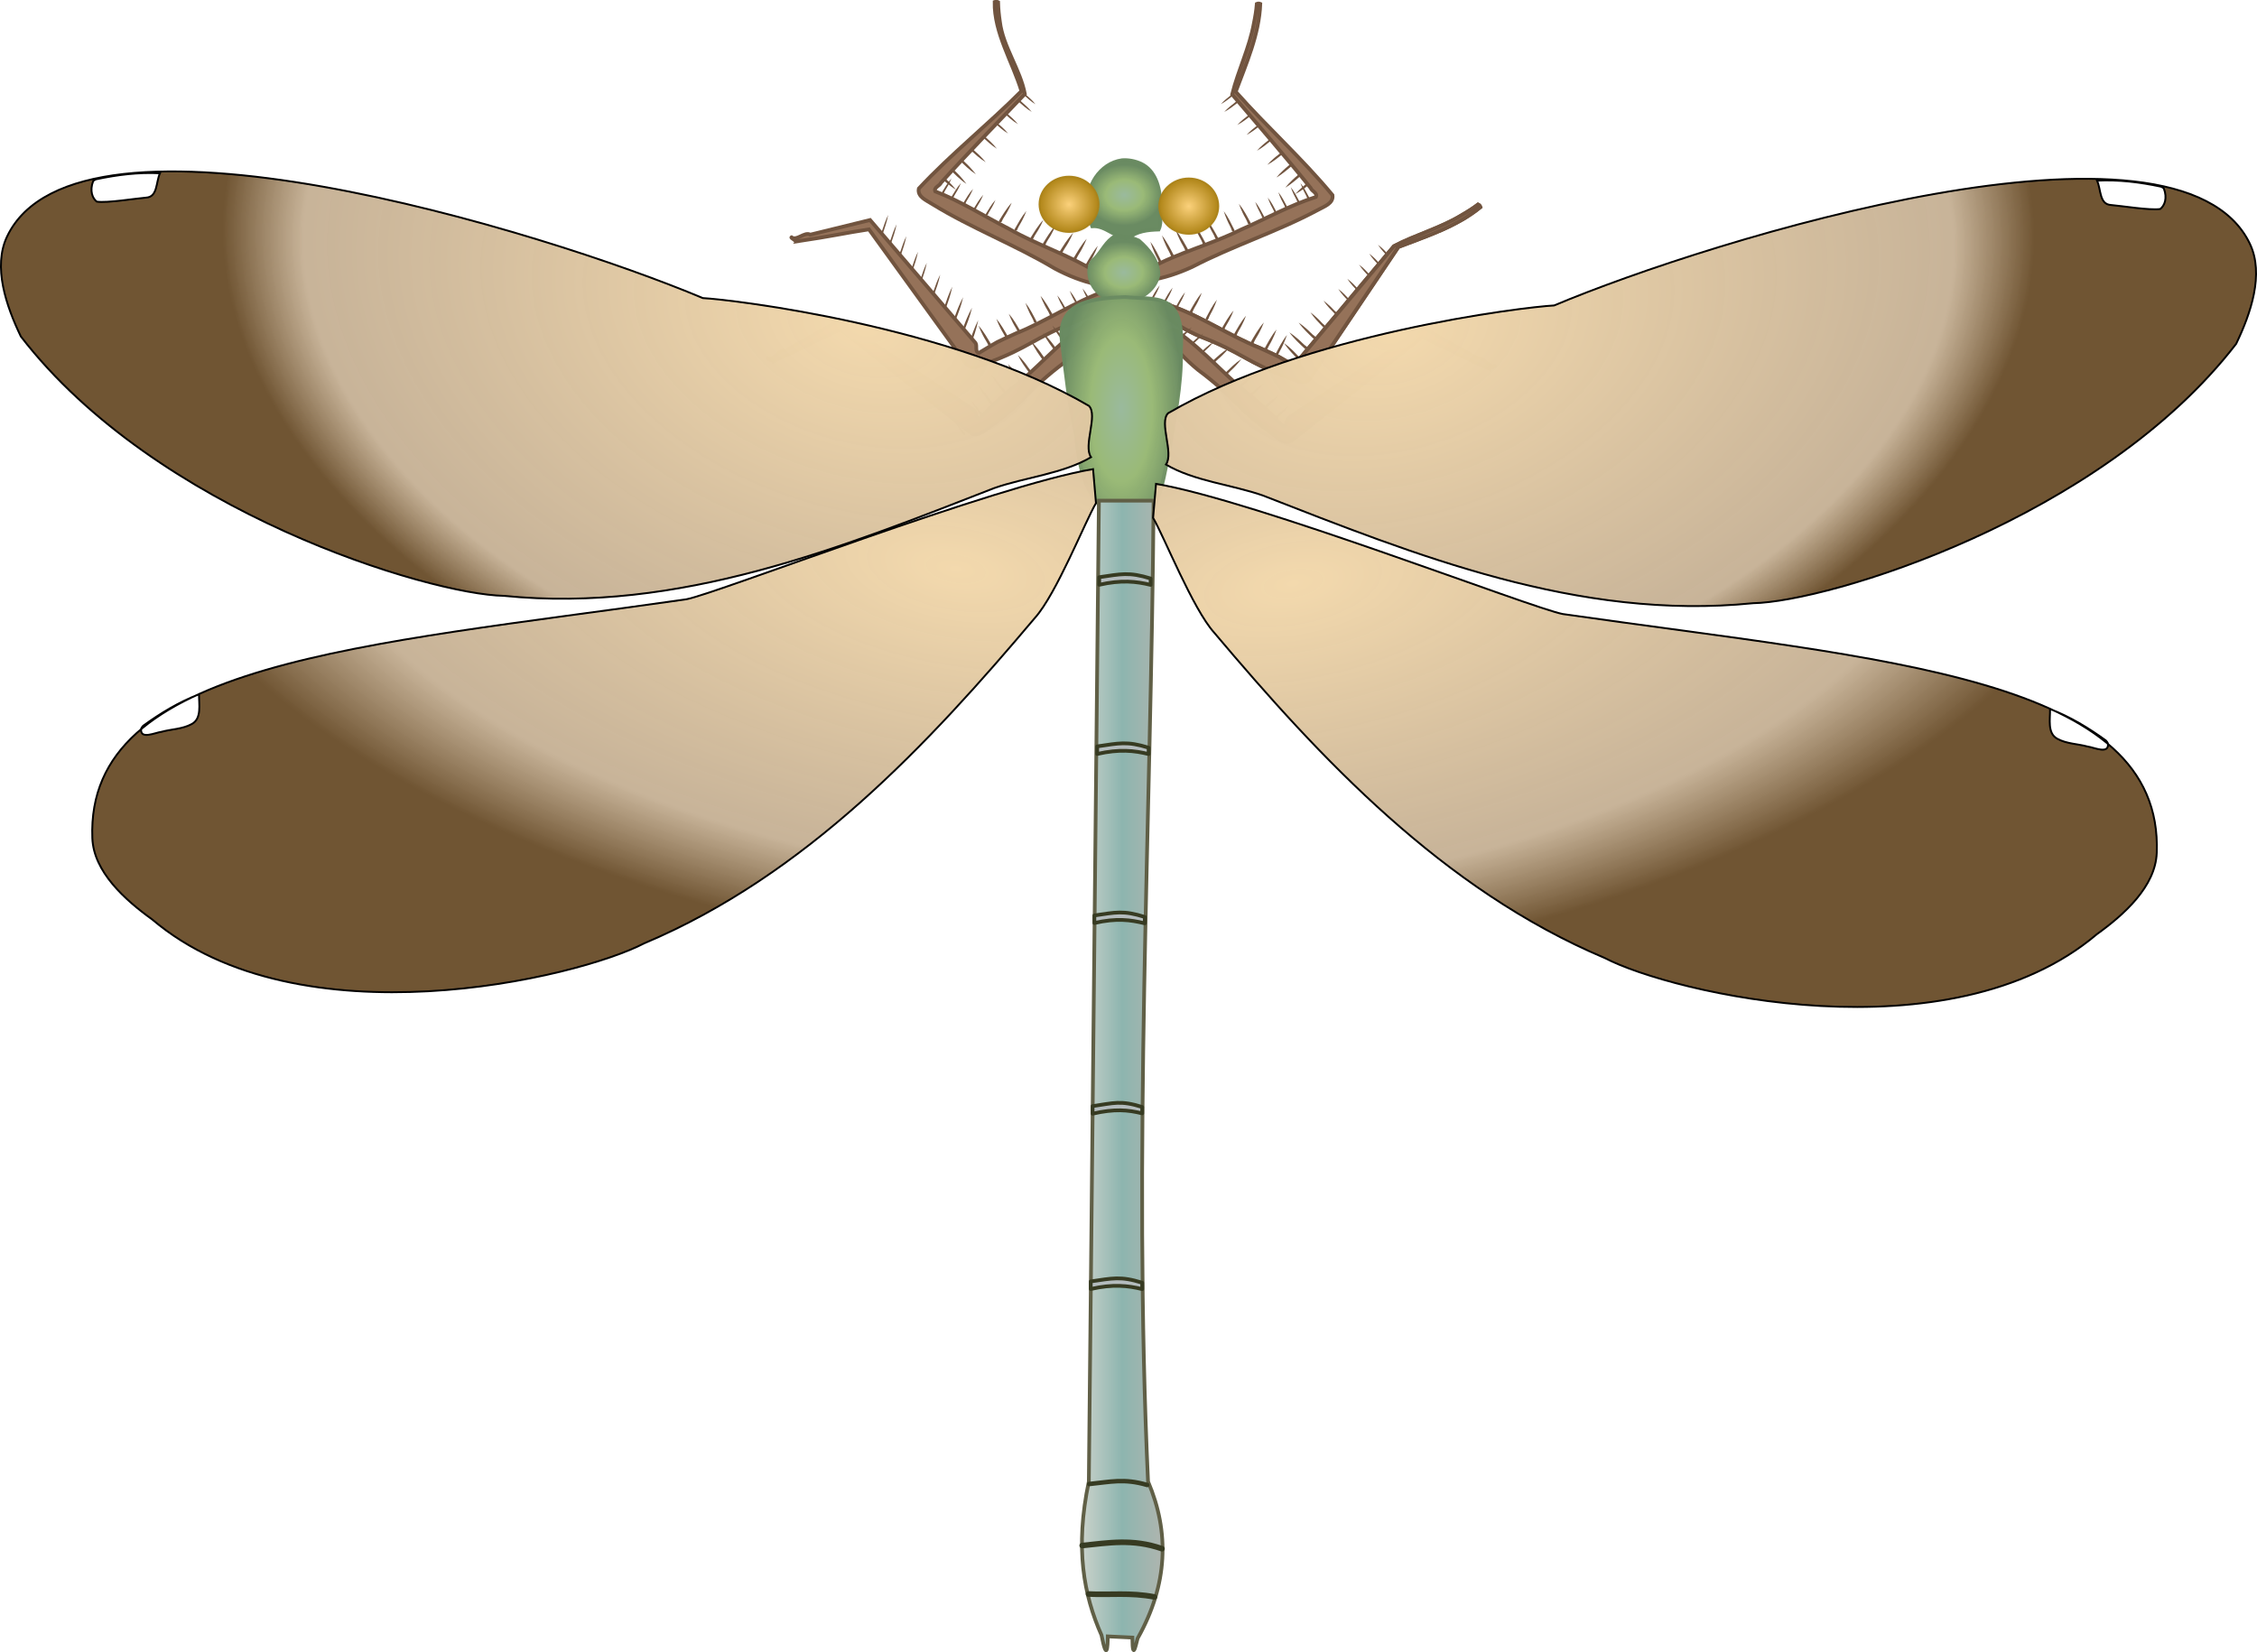 <?xml version="1.0" encoding="UTF-8" standalone="no"?>
<!-- Created with Inkscape (http://www.inkscape.org/) -->
<svg
   xmlns:dc="http://purl.org/dc/elements/1.1/"
   xmlns:cc="http://creativecommons.org/ns#"
   xmlns:rdf="http://www.w3.org/1999/02/22-rdf-syntax-ns#"
   xmlns:svg="http://www.w3.org/2000/svg"
   xmlns="http://www.w3.org/2000/svg"
   xmlns:xlink="http://www.w3.org/1999/xlink"
   xmlns:sodipodi="http://sodipodi.sourceforge.net/DTD/sodipodi-0.dtd"
   xmlns:inkscape="http://www.inkscape.org/namespaces/inkscape"
   version="1.0"
   width="605.356"
   height="443.174"
   id="svg2"
   style="display:inline"
   sodipodi:version="0.32"
   inkscape:version="0.45+devel"
   sodipodi:docname="Dragonfly_Calopteryx_maculata_-wingveins.svg"
   inkscape:output_extension="org.inkscape.output.svg.inkscape">
  <sodipodi:namedview
     inkscape:window-height="712"
     inkscape:window-width="986"
     inkscape:pageshadow="2"
     inkscape:pageopacity="0.0"
     guidetolerance="10.0"
     gridtolerance="10.0"
     objecttolerance="10.0"
     borderopacity="1.0"
     bordercolor="#666666"
     pagecolor="#ffffff"
     id="base"
     inkscape:zoom="0.40003612"
     inkscape:cx="318.96148"
     inkscape:cy="744.1734"
     inkscape:window-x="0"
     inkscape:window-y="30"
     inkscape:current-layer="svg2" />
  <defs
     id="defs4">
    <linearGradient
       id="linearGradient3116">
      <stop
         id="stop3118"
         style="stop-color:#cdd3cc;stop-opacity:1"
         offset="0" />
      <stop
         id="stop3124"
         style="stop-color:#8db5af;stop-opacity:1"
         offset="0.5" />
      <stop
         id="stop3120"
         style="stop-color:#b0b5af;stop-opacity:1"
         offset="1" />
    </linearGradient>
    <linearGradient
       id="linearGradient3060">
      <stop
         id="stop3062"
         style="stop-color:#fbd17b;stop-opacity:1"
         offset="0" />
      <stop
         id="stop3064"
         style="stop-color:#a97e0e;stop-opacity:1"
         offset="1" />
    </linearGradient>
    <linearGradient
       id="linearGradient3052">
      <stop
         id="stop3054"
         style="stop-color:#7c6e2d;stop-opacity:1"
         offset="0" />
      <stop
         id="stop3056"
         style="stop-color:#7c6e2d;stop-opacity:0"
         offset="1" />
    </linearGradient>
    <linearGradient
       id="linearGradient3000">
      <stop
         id="stop3002"
         style="stop-color:#9aba9d;stop-opacity:1"
         offset="0" />
      <stop
         id="stop3008"
         style="stop-color:#9aba77;stop-opacity:1"
         offset="0.5" />
      <stop
         id="stop3004"
         style="stop-color:#698a61;stop-opacity:0.992"
         offset="1" />
    </linearGradient>
    <linearGradient
       id="linearGradient2977">
      <stop
         id="stop2979"
         style="stop-color:#f3d9ad;stop-opacity:1"
         offset="0" />
      <stop
         id="stop2981"
         style="stop-color:#c5b094;stop-opacity:0.957"
         offset="0.874" />
      <stop
         id="stop2983"
         style="stop-color:#705533;stop-opacity:1"
         offset="1" />
    </linearGradient>
    <linearGradient
       id="linearGradient2959">
      <stop
         id="stop2961"
         style="stop-color:#f3d9ad;stop-opacity:1"
         offset="0" />
      <stop
         id="stop2967"
         style="stop-color:#c5b094;stop-opacity:0.957"
         offset="0.787" />
      <stop
         id="stop2963"
         style="stop-color:#705533;stop-opacity:1"
         offset="1" />
    </linearGradient>
    <radialGradient
       cx="408.622"
       cy="297.297"
       r="134.862"
       fx="408.622"
       fy="297.297"
       id="radialGradient2965"
       xlink:href="#linearGradient2959"
       gradientUnits="userSpaceOnUse"
       gradientTransform="matrix(-0.132,0.753,1.639,0.288,-115.39,-60.143)" />
    <radialGradient
       cx="437.007"
       cy="260.823"
       r="146.575"
       fx="437.007"
       fy="260.823"
       id="radialGradient2975"
       xlink:href="#linearGradient2977"
       gradientUnits="userSpaceOnUse"
       gradientTransform="matrix(-1.157,-0.308,-0.199,0.749,850.795,207.141)" />
    <radialGradient
       cx="408.622"
       cy="297.297"
       r="134.862"
       fx="408.622"
       fy="297.297"
       id="radialGradient2991"
       xlink:href="#linearGradient2959"
       gradientUnits="userSpaceOnUse"
       gradientTransform="matrix(0.132,0.753,-1.639,0.288,841.738,-56.191)" />
    <radialGradient
       cx="362.308"
       cy="290.226"
       r="16.575"
       fx="362.308"
       fy="290.226"
       id="radialGradient3006"
       xlink:href="#linearGradient3000"
       gradientUnits="userSpaceOnUse"
       gradientTransform="matrix(1,3.223878e-7,-7.5747772e-7,2.35,2.1983954e-4,-391.685)" />
    <radialGradient
       cx="362.308"
       cy="290.226"
       r="16.575"
       fx="362.308"
       fy="290.226"
       id="radialGradient3034"
       xlink:href="#linearGradient3000"
       gradientUnits="userSpaceOnUse"
       gradientTransform="matrix(1,2.5184127e-7,-4.6224893e-7,1.835,1.3415635e-4,-242.477)" />
    <radialGradient
       cx="363.83"
       cy="254.307"
       r="10.133"
       fx="363.83"
       fy="254.307"
       id="radialGradient3038"
       xlink:href="#linearGradient3000"
       gradientUnits="userSpaceOnUse"
       gradientTransform="matrix(1,0,0,0.805,0,49.592)" />
    <radialGradient
       cx="363.83"
       cy="254.307"
       r="10.133"
       fx="363.83"
       fy="254.307"
       id="radialGradient3040"
       xlink:href="#linearGradient3000"
       gradientUnits="userSpaceOnUse"
       gradientTransform="matrix(1,0,0,0.805,0,49.592)" />
    <radialGradient
       cx="363.49"
       cy="256.455"
       r="10.133"
       fx="363.49"
       fy="256.455"
       id="radialGradient3044"
       xlink:href="#linearGradient3000"
       gradientUnits="userSpaceOnUse"
       gradientTransform="matrix(1,0,0,0.805,0,49.592)" />
    <radialGradient
       cx="363.49"
       cy="256.455"
       r="10.133"
       fx="363.49"
       fy="256.455"
       id="radialGradient3046"
       xlink:href="#linearGradient3000"
       gradientUnits="userSpaceOnUse"
       gradientTransform="matrix(1,0,0,0.805,0,49.592)" />
    <radialGradient
       cx="384.578"
       cy="238.005"
       r="8.651"
       fx="384.578"
       fy="238.005"
       id="radialGradient3058"
       xlink:href="#linearGradient3052"
       gradientUnits="userSpaceOnUse"
       gradientTransform="matrix(1,0,0,0.943,0,13.591)" />
    <radialGradient
       cx="384.578"
       cy="238.005"
       r="8.651"
       fx="384.578"
       fy="238.005"
       id="radialGradient3066"
       xlink:href="#linearGradient3060"
       gradientUnits="userSpaceOnUse"
       gradientTransform="matrix(1,0,0,0.943,0,13.591)" />
    <radialGradient
       cx="384.578"
       cy="238.005"
       r="8.651"
       fx="384.578"
       fy="238.005"
       id="radialGradient3072"
       xlink:href="#linearGradient3052"
       gradientUnits="userSpaceOnUse"
       gradientTransform="matrix(1,0,0,0.943,0,13.591)" />
    <radialGradient
       cx="437.007"
       cy="260.823"
       r="146.575"
       fx="437.007"
       fy="260.823"
       id="radialGradient3088"
       xlink:href="#linearGradient2977"
       gradientUnits="userSpaceOnUse"
       gradientTransform="matrix(1.157,-0.308,0.199,0.749,-122.325,209.117)" />
    <filter
       id="filter3158">
      <feGaussianBlur
         id="feGaussianBlur3160"
         stdDeviation="0.166"
         inkscape:collect="always" />
    </filter>
    <filter
       id="filter3182">
      <feGaussianBlur
         id="feGaussianBlur3184"
         stdDeviation="0.166"
         inkscape:collect="always" />
    </filter>
    <filter
       id="filter3186">
      <feGaussianBlur
         id="feGaussianBlur3188"
         stdDeviation="0.166"
         inkscape:collect="always" />
    </filter>
    <linearGradient
       x1="351.245"
       y1="469.099"
       x2="373.881"
       y2="469.099"
       id="linearGradient3202"
       xlink:href="#linearGradient3116"
       gradientUnits="userSpaceOnUse" />
    <radialGradient
       cx="384.578"
       cy="238.005"
       r="8.651"
       fx="384.578"
       fy="238.005"
       id="radialGradient3406"
       xlink:href="#linearGradient3060"
       gradientUnits="userSpaceOnUse"
       gradientTransform="matrix(1,0,0,0.943,0,13.591)" />
    <radialGradient
       inkscape:collect="always"
       xlink:href="#linearGradient3000"
       id="radialGradient2623"
       gradientUnits="userSpaceOnUse"
       gradientTransform="matrix(1,0,0,0.805,0,49.592)"
       cx="363.83"
       cy="254.307"
       fx="363.83"
       fy="254.307"
       r="10.133" />
    <radialGradient
       inkscape:collect="always"
       xlink:href="#linearGradient3000"
       id="radialGradient2625"
       gradientUnits="userSpaceOnUse"
       gradientTransform="matrix(1,0,0,0.805,0,49.592)"
       cx="363.83"
       cy="254.307"
       fx="363.83"
       fy="254.307"
       r="10.133" />
    <radialGradient
       inkscape:collect="always"
       xlink:href="#linearGradient3000"
       id="radialGradient2627"
       gradientUnits="userSpaceOnUse"
       gradientTransform="matrix(1,0,0,0.805,0,49.592)"
       cx="363.49"
       cy="256.455"
       fx="363.49"
       fy="256.455"
       r="10.133" />
    <radialGradient
       inkscape:collect="always"
       xlink:href="#linearGradient3000"
       id="radialGradient2629"
       gradientUnits="userSpaceOnUse"
       gradientTransform="matrix(1,0,0,0.805,0,49.592)"
       cx="363.49"
       cy="256.455"
       fx="363.49"
       fy="256.455"
       r="10.133" />
    <radialGradient
       inkscape:collect="always"
       xlink:href="#linearGradient3000"
       id="radialGradient2631"
       gradientUnits="userSpaceOnUse"
       gradientTransform="matrix(1,3.223878e-7,-7.5747772e-7,2.35,2.1983954e-4,-391.685)"
       cx="362.308"
       cy="290.226"
       fx="362.308"
       fy="290.226"
       r="16.575" />
    <radialGradient
       inkscape:collect="always"
       xlink:href="#linearGradient3000"
       id="radialGradient2633"
       gradientUnits="userSpaceOnUse"
       gradientTransform="matrix(1,2.5184127e-7,-4.6224893e-7,1.835,1.3415635e-4,-242.477)"
       cx="362.308"
       cy="290.226"
       fx="362.308"
       fy="290.226"
       r="16.575" />
    <radialGradient
       inkscape:collect="always"
       xlink:href="#linearGradient3060"
       id="radialGradient2635"
       gradientUnits="userSpaceOnUse"
       gradientTransform="matrix(1,0,0,0.943,0,13.591)"
       cx="384.578"
       cy="238.005"
       fx="384.578"
       fy="238.005"
       r="8.651" />
    <radialGradient
       inkscape:collect="always"
       xlink:href="#linearGradient3052"
       id="radialGradient2637"
       gradientUnits="userSpaceOnUse"
       gradientTransform="matrix(1,0,0,0.943,0,13.591)"
       cx="384.578"
       cy="238.005"
       fx="384.578"
       fy="238.005"
       r="8.651" />
    <radialGradient
       inkscape:collect="always"
       xlink:href="#linearGradient3060"
       id="radialGradient2639"
       gradientUnits="userSpaceOnUse"
       gradientTransform="matrix(1,0,0,0.943,0,13.591)"
       cx="384.578"
       cy="238.005"
       fx="384.578"
       fy="238.005"
       r="8.651" />
    <radialGradient
       inkscape:collect="always"
       xlink:href="#linearGradient3052"
       id="radialGradient2641"
       gradientUnits="userSpaceOnUse"
       gradientTransform="matrix(1,0,0,0.943,0,13.591)"
       cx="384.578"
       cy="238.005"
       fx="384.578"
       fy="238.005"
       r="8.651" />
    <linearGradient
       inkscape:collect="always"
       xlink:href="#linearGradient3116"
       id="linearGradient2643"
       gradientUnits="userSpaceOnUse"
       x1="351.245"
       y1="469.099"
       x2="373.881"
       y2="469.099" />
    <radialGradient
       inkscape:collect="always"
       xlink:href="#linearGradient2959"
       id="radialGradient2670"
       gradientUnits="userSpaceOnUse"
       gradientTransform="matrix(-0.132,0.753,1.639,0.288,-115.39,-60.143)"
       cx="408.622"
       cy="297.297"
       fx="408.622"
       fy="297.297"
       r="134.862" />
    <radialGradient
       inkscape:collect="always"
       xlink:href="#linearGradient2959"
       id="radialGradient2673"
       gradientUnits="userSpaceOnUse"
       gradientTransform="matrix(0.132,0.753,-1.639,0.288,841.738,-56.191)"
       cx="408.622"
       cy="297.297"
       fx="408.622"
       fy="297.297"
       r="134.862" />
    <radialGradient
       inkscape:collect="always"
       xlink:href="#linearGradient2977"
       id="radialGradient2676"
       gradientUnits="userSpaceOnUse"
       gradientTransform="matrix(-1.157,-0.308,-0.199,0.749,850.795,207.141)"
       cx="437.007"
       cy="260.823"
       fx="437.007"
       fy="260.823"
       r="146.575" />
    <radialGradient
       inkscape:collect="always"
       xlink:href="#linearGradient2977"
       id="radialGradient2679"
       gradientUnits="userSpaceOnUse"
       gradientTransform="matrix(1.157,-0.308,0.199,0.749,-122.325,209.117)"
       cx="437.007"
       cy="260.823"
       fx="437.007"
       fy="260.823"
       r="146.575" />
    <linearGradient
       inkscape:collect="always"
       xlink:href="#linearGradient3116"
       id="linearGradient2690"
       gradientUnits="userSpaceOnUse"
       x1="351.245"
       y1="469.099"
       x2="373.881"
       y2="469.099" />
    <radialGradient
       inkscape:collect="always"
       xlink:href="#linearGradient3000"
       id="radialGradient3266"
       gradientUnits="userSpaceOnUse"
       gradientTransform="matrix(1,0,0,0.805,0,49.592)"
       cx="363.83"
       cy="254.307"
       fx="363.83"
       fy="254.307"
       r="10.133" />
    <radialGradient
       inkscape:collect="always"
       xlink:href="#linearGradient3000"
       id="radialGradient3268"
       gradientUnits="userSpaceOnUse"
       gradientTransform="matrix(1,0,0,0.805,0,49.592)"
       cx="363.83"
       cy="254.307"
       fx="363.83"
       fy="254.307"
       r="10.133" />
    <radialGradient
       inkscape:collect="always"
       xlink:href="#linearGradient3000"
       id="radialGradient3270"
       gradientUnits="userSpaceOnUse"
       gradientTransform="matrix(1,0,0,0.805,0,49.592)"
       cx="363.49"
       cy="256.455"
       fx="363.49"
       fy="256.455"
       r="10.133" />
    <radialGradient
       inkscape:collect="always"
       xlink:href="#linearGradient3000"
       id="radialGradient3272"
       gradientUnits="userSpaceOnUse"
       gradientTransform="matrix(1,0,0,0.805,0,49.592)"
       cx="363.49"
       cy="256.455"
       fx="363.49"
       fy="256.455"
       r="10.133" />
    <radialGradient
       inkscape:collect="always"
       xlink:href="#linearGradient3000"
       id="radialGradient3274"
       gradientUnits="userSpaceOnUse"
       gradientTransform="matrix(1,3.223878e-7,-7.5747772e-7,2.35,2.1983954e-4,-391.685)"
       cx="362.308"
       cy="290.226"
       fx="362.308"
       fy="290.226"
       r="16.575" />
    <radialGradient
       inkscape:collect="always"
       xlink:href="#linearGradient3000"
       id="radialGradient3276"
       gradientUnits="userSpaceOnUse"
       gradientTransform="matrix(1,2.5184127e-7,-4.6224893e-7,1.835,1.3415635e-4,-242.477)"
       cx="362.308"
       cy="290.226"
       fx="362.308"
       fy="290.226"
       r="16.575" />
    <radialGradient
       inkscape:collect="always"
       xlink:href="#linearGradient3060"
       id="radialGradient3278"
       gradientUnits="userSpaceOnUse"
       gradientTransform="matrix(1,0,0,0.943,0,13.591)"
       cx="384.578"
       cy="238.005"
       fx="384.578"
       fy="238.005"
       r="8.651" />
    <radialGradient
       inkscape:collect="always"
       xlink:href="#linearGradient3052"
       id="radialGradient3280"
       gradientUnits="userSpaceOnUse"
       gradientTransform="matrix(1,0,0,0.943,0,13.591)"
       cx="384.578"
       cy="238.005"
       fx="384.578"
       fy="238.005"
       r="8.651" />
    <radialGradient
       inkscape:collect="always"
       xlink:href="#linearGradient3060"
       id="radialGradient3282"
       gradientUnits="userSpaceOnUse"
       gradientTransform="matrix(1,0,0,0.943,0,13.591)"
       cx="384.578"
       cy="238.005"
       fx="384.578"
       fy="238.005"
       r="8.651" />
    <radialGradient
       inkscape:collect="always"
       xlink:href="#linearGradient3052"
       id="radialGradient3284"
       gradientUnits="userSpaceOnUse"
       gradientTransform="matrix(1,0,0,0.943,0,13.591)"
       cx="384.578"
       cy="238.005"
       fx="384.578"
       fy="238.005"
       r="8.651" />
    <linearGradient
       inkscape:collect="always"
       xlink:href="#linearGradient3116"
       id="linearGradient3286"
       gradientUnits="userSpaceOnUse"
       x1="351.245"
       y1="469.099"
       x2="373.881"
       y2="469.099" />
    <radialGradient
       inkscape:collect="always"
       xlink:href="#linearGradient2977"
       id="radialGradient3288"
       gradientUnits="userSpaceOnUse"
       gradientTransform="matrix(1.157,-0.308,0.199,0.749,-122.325,209.117)"
       cx="437.007"
       cy="260.823"
       fx="437.007"
       fy="260.823"
       r="146.575" />
    <radialGradient
       inkscape:collect="always"
       xlink:href="#linearGradient2977"
       id="radialGradient3290"
       gradientUnits="userSpaceOnUse"
       gradientTransform="matrix(-1.157,-0.308,-0.199,0.749,850.795,207.141)"
       cx="437.007"
       cy="260.823"
       fx="437.007"
       fy="260.823"
       r="146.575" />
    <radialGradient
       inkscape:collect="always"
       xlink:href="#linearGradient2959"
       id="radialGradient3292"
       gradientUnits="userSpaceOnUse"
       gradientTransform="matrix(0.132,0.753,-1.639,0.288,841.738,-56.191)"
       cx="408.622"
       cy="297.297"
       fx="408.622"
       fy="297.297"
       r="134.862" />
    <radialGradient
       inkscape:collect="always"
       xlink:href="#linearGradient2959"
       id="radialGradient3294"
       gradientUnits="userSpaceOnUse"
       gradientTransform="matrix(-0.132,0.753,1.639,0.288,-115.39,-60.143)"
       cx="408.622"
       cy="297.297"
       fx="408.622"
       fy="297.297"
       r="134.862" />
  </defs>
  <g
     id="g3120"
     transform="translate(-61.557,-180.617)">
    <g
       id="g2783">
      <path
         d="M 458.623,236.174 C 452.221,241.416 444.208,243.924 436.611,246.871 L 412.82,282.241 C 411.358,283.994 409.004,282.557 407.305,281.984 C 395.682,277.708 394.995,275.283 383.435,270.858 C 379.696,269.218 376.127,267.157 372.984,264.541 C 372.064,263.111 374.491,261.475 375.605,262.618 C 383.925,265.571 391.259,270.669 399.44,273.946 C 406.122,277.048 403.14,275.472 409.495,279.246 C 410.629,278.938 409.898,277.409 410.367,276.587 L 435.438,246.636 C 441.341,243.559 447.867,241.819 453.577,238.344 C 455.103,237.47 456.594,236.533 457.998,235.473 C 458.287,235.602 458.528,235.874 458.623,236.174 z"
         id="path3090"
         style="fill:#957259;fill-opacity:1;fill-rule:evenodd;stroke:#71543f;stroke-width:1px;stroke-linecap:butt;stroke-linejoin:miter;stroke-opacity:1" />
      <g
         transform="matrix(0.302,-0.953,0.953,0.302,49.247,551.362)"
         id="g2580">
        <path
           d="M 373.55,255.934 C 372.233,257.538 371.286,259.411 370.292,261.234 C 370.211,261.666 370.971,261.824 371.061,261.401 C 371.407,260.389 372.039,259.519 372.477,258.55 C 372.89,257.695 373.27,256.82 373.573,255.916 L 373.55,255.934 z"
           id="path2582"
           style="fill:#71543f;fill-opacity:1;fill-rule:evenodd;stroke:none;stroke-width:1px;stroke-linecap:round;stroke-linejoin:round;stroke-opacity:1" />
        <path
           d="M 376.717,256.449 C 375.499,258.07 374.643,259.977 373.74,261.831 C 373.674,262.274 374.405,262.458 374.48,262.024 C 374.784,260.989 375.366,260.107 375.759,259.12 C 376.131,258.248 376.472,257.356 376.738,256.431 L 376.717,256.449 z"
           id="path2584"
           style="fill:#71543f;fill-opacity:1;fill-rule:evenodd;stroke:none;stroke-width:1px;stroke-linecap:round;stroke-linejoin:round;stroke-opacity:1" />
        <path
           d="M 379.967,258.033 C 378.791,259.561 377.959,261.355 377.083,263.101 C 377.016,263.517 377.715,263.684 377.789,263.277 C 378.088,262.304 378.65,261.473 379.033,260.544 C 379.395,259.724 379.727,258.885 379.988,258.016 L 379.967,258.033 z"
           id="path2586"
           style="fill:#71543f;fill-opacity:1;fill-rule:evenodd;stroke:none;stroke-width:1px;stroke-linecap:round;stroke-linejoin:round;stroke-opacity:1" />
        <path
           d="M 383.541,260.207 C 382.394,261.6 381.567,263.224 380.7,264.806 C 380.629,265.18 381.29,265.317 381.369,264.95 C 381.671,264.072 382.222,263.317 382.605,262.477 C 382.965,261.734 383.296,260.976 383.561,260.191 L 383.541,260.207 z"
           id="path2588"
           style="fill:#71543f;fill-opacity:1;fill-rule:evenodd;stroke:none;stroke-width:1px;stroke-linecap:round;stroke-linejoin:round;stroke-opacity:1" />
        <path
           d="M 387.583,262.599 C 386.558,263.858 385.822,265.328 385.049,266.759 C 384.986,267.098 385.58,267.224 385.649,266.892 C 385.918,266.097 386.41,265.414 386.75,264.654 C 387.07,263.982 387.365,263.296 387.6,262.585 L 387.583,262.599 z"
           id="path2590"
           style="fill:#71543f;fill-opacity:1;fill-rule:evenodd;stroke:none;stroke-width:1px;stroke-linecap:round;stroke-linejoin:round;stroke-opacity:1" />
        <path
           d="M 391.781,265.438 C 390.797,266.604 390.085,267.962 389.339,269.284 C 389.276,269.595 389.838,269.705 389.906,269.4 C 390.169,268.667 390.641,268.035 390.971,267.333 C 391.281,266.713 391.568,266.079 391.798,265.425 L 391.781,265.438 z"
           id="path2592"
           style="fill:#71543f;fill-opacity:1;fill-rule:evenodd;stroke:none;stroke-width:1px;stroke-linecap:round;stroke-linejoin:round;stroke-opacity:1" />
        <path
           d="M 395.114,266.919 C 394.13,268.085 393.419,269.443 392.672,270.765 C 392.609,271.077 393.171,271.187 393.24,270.881 C 393.502,270.148 393.974,269.516 394.304,268.814 C 394.615,268.194 394.901,267.561 395.131,266.906 L 395.114,266.919 z"
           id="path2594"
           style="fill:#71543f;fill-opacity:1;fill-rule:evenodd;stroke:none;stroke-width:1px;stroke-linecap:round;stroke-linejoin:round;stroke-opacity:1" />
        <path
           d="M 399.7,268.772 C 398.717,269.939 398.005,271.296 397.259,272.618 C 397.196,272.93 397.757,273.04 397.826,272.734 C 398.088,272.001 398.561,271.369 398.89,270.668 C 399.201,270.047 399.487,269.414 399.717,268.759 L 399.7,268.772 z"
           id="path2596"
           style="fill:#71543f;fill-opacity:1;fill-rule:evenodd;stroke:none;stroke-width:1px;stroke-linecap:round;stroke-linejoin:round;stroke-opacity:1" />
        <path
           d="M 403.323,270.475 C 402.34,271.641 401.628,272.999 400.882,274.321 C 400.819,274.633 401.38,274.742 401.449,274.437 C 401.711,273.704 402.184,273.072 402.514,272.37 C 402.824,271.75 403.11,271.117 403.34,270.462 L 403.323,270.475 z"
           id="path2598"
           style="fill:#71543f;fill-opacity:1;fill-rule:evenodd;stroke:none;stroke-width:1px;stroke-linecap:round;stroke-linejoin:round;stroke-opacity:1" />
        <path
           d="M 406.304,272.015 C 405.321,273.181 404.609,274.539 403.863,275.861 C 403.8,276.173 404.362,276.283 404.43,275.977 C 404.693,275.244 405.165,274.612 405.495,273.91 C 405.805,273.29 406.092,272.657 406.321,272.002 L 406.304,272.015 z"
           id="path2600"
           style="fill:#71543f;fill-opacity:1;fill-rule:evenodd;stroke:none;stroke-width:1px;stroke-linecap:round;stroke-linejoin:round;stroke-opacity:1" />
      </g>
      <path
         d="M 458.623,236.174 C 452.221,241.416 444.208,243.924 436.611,246.871 L 412.82,282.241 C 411.358,283.994 409.004,282.557 407.305,281.984 C 395.682,277.708 394.995,275.283 383.435,270.858 C 379.696,269.218 376.127,267.157 372.984,264.541 C 372.064,263.111 374.491,261.475 375.605,262.618 C 383.925,265.571 391.259,270.669 399.44,273.946 C 406.122,277.048 403.14,275.472 409.495,279.246 C 410.629,278.938 409.898,277.409 410.367,276.587 L 435.438,246.636 C 441.341,243.559 447.867,241.819 453.577,238.344 C 455.103,237.47 456.594,236.533 457.998,235.473 C 458.287,235.602 458.528,235.874 458.623,236.174 z"
         id="path3092"
         style="fill:#957259;fill-opacity:1;fill-rule:evenodd;stroke:#71543f;stroke-width:1px;stroke-linecap:butt;stroke-linejoin:miter;stroke-opacity:1" />
      <g
         transform="translate(-0.175,-0.349)"
         id="g2761">
        <path
           d="M 372.77,257.537 C 371.787,258.704 371.075,260.061 370.329,261.383 C 370.266,261.695 370.827,261.805 370.896,261.499 C 371.158,260.766 371.631,260.134 371.96,259.432 C 372.271,258.812 372.557,258.179 372.787,257.524 L 372.77,257.537 z"
           id="path2763"
           style="fill:#71543f;fill-opacity:1;fill-rule:evenodd;stroke:none;stroke-width:1px;stroke-linecap:round;stroke-linejoin:round;stroke-opacity:1" />
        <path
           d="M 376.226,258.154 C 375.243,259.321 374.531,260.678 373.785,262 C 373.722,262.312 374.284,262.422 374.352,262.116 C 374.615,261.383 375.087,260.751 375.417,260.05 C 375.727,259.429 376.014,258.796 376.243,258.141 L 376.226,258.154 z"
           id="path2765"
           style="fill:#71543f;fill-opacity:1;fill-rule:evenodd;stroke:none;stroke-width:1px;stroke-linecap:round;stroke-linejoin:round;stroke-opacity:1" />
        <path
           d="M 379.559,259.389 C 378.576,260.555 377.864,261.913 377.118,263.235 C 377.055,263.547 377.617,263.656 377.685,263.351 C 377.948,262.618 378.42,261.986 378.75,261.284 C 379.06,260.664 379.347,260.031 379.576,259.376 L 379.559,259.389 z"
           id="path2767"
           style="fill:#71543f;fill-opacity:1;fill-rule:evenodd;stroke:none;stroke-width:1px;stroke-linecap:round;stroke-linejoin:round;stroke-opacity:1" />
        <path
           d="M 384.043,259.529 C 382.746,261.038 381.807,262.795 380.823,264.505 C 380.74,264.909 381.481,265.051 381.571,264.655 C 381.917,263.707 382.54,262.889 382.975,261.981 C 383.385,261.179 383.762,260.359 384.065,259.512 L 384.043,259.529 z"
           id="path2769"
           style="fill:#71543f;fill-opacity:1;fill-rule:evenodd;stroke:none;stroke-width:1px;stroke-linecap:round;stroke-linejoin:round;stroke-opacity:1" />
        <path
           d="M 388.103,261.38 C 386.911,262.89 386.048,264.646 385.143,266.357 C 385.067,266.761 385.748,266.903 385.831,266.507 C 386.149,265.559 386.722,264.741 387.122,263.833 C 387.498,263.03 387.846,262.211 388.124,261.363 L 388.103,261.38 z"
           id="path2771"
           style="fill:#71543f;fill-opacity:1;fill-rule:evenodd;stroke:none;stroke-width:1px;stroke-linecap:round;stroke-linejoin:round;stroke-opacity:1" />
        <path
           d="M 392.561,264.307 C 391.264,265.791 390.325,267.52 389.341,269.202 C 389.258,269.599 389.998,269.739 390.089,269.35 C 390.435,268.417 391.058,267.612 391.493,266.719 C 391.903,265.93 392.28,265.123 392.583,264.29 L 392.561,264.307 z"
           id="path2773"
           style="fill:#71543f;fill-opacity:1;fill-rule:evenodd;stroke:none;stroke-width:1px;stroke-linecap:round;stroke-linejoin:round;stroke-opacity:1" />
        <path
           d="M 395.894,265.701 C 394.597,267.21 393.658,268.967 392.674,270.677 C 392.591,271.081 393.331,271.223 393.422,270.828 C 393.768,269.879 394.391,269.061 394.826,268.153 C 395.236,267.351 395.613,266.531 395.916,265.684 L 395.894,265.701 z"
           id="path2775"
           style="fill:#71543f;fill-opacity:1;fill-rule:evenodd;stroke:none;stroke-width:1px;stroke-linecap:round;stroke-linejoin:round;stroke-opacity:1" />
        <path
           d="M 400.685,267.488 C 399.248,269.12 398.209,271.019 397.119,272.868 C 397.027,273.305 397.847,273.458 397.947,273.031 C 398.33,272.005 399.02,271.121 399.502,270.139 C 399.956,269.272 400.374,268.386 400.709,267.469 L 400.685,267.488 z"
           id="path2777"
           style="fill:#71543f;fill-opacity:1;fill-rule:evenodd;stroke:none;stroke-width:1px;stroke-linecap:round;stroke-linejoin:round;stroke-opacity:1" />
        <path
           d="M 404.091,269.376 C 402.724,271.032 401.735,272.96 400.698,274.837 C 400.611,275.28 401.391,275.436 401.486,275.002 C 401.851,273.961 402.508,273.064 402.966,272.067 C 403.398,271.187 403.795,270.287 404.115,269.357 L 404.091,269.376 z"
           id="path2779"
           style="fill:#71543f;fill-opacity:1;fill-rule:evenodd;stroke:none;stroke-width:1px;stroke-linecap:round;stroke-linejoin:round;stroke-opacity:1" />
        <path
           d="M 406.88,270.857 C 405.583,272.514 404.645,274.441 403.661,276.319 C 403.578,276.762 404.318,276.917 404.409,276.483 C 404.755,275.443 405.378,274.545 405.813,273.549 C 406.222,272.668 406.6,271.769 406.903,270.839 L 406.88,270.857 z"
           id="path2781"
           style="fill:#71543f;fill-opacity:1;fill-rule:evenodd;stroke:none;stroke-width:1px;stroke-linecap:round;stroke-linejoin:round;stroke-opacity:1" />
      </g>
    </g>
    <g
       id="g2723">
      <g
         transform="matrix(0.949,0.315,-0.315,0.949,108.526,-93.386)"
         id="g2558">
        <path
           d="M 372.77,257.537 C 371.787,258.704 371.075,260.061 370.329,261.383 C 370.266,261.695 370.827,261.805 370.896,261.499 C 371.158,260.766 371.631,260.134 371.96,259.432 C 372.271,258.812 372.557,258.179 372.787,257.524 L 372.77,257.537 z"
           id="path2560"
           style="fill:#71543f;fill-opacity:1;fill-rule:evenodd;stroke:none;stroke-width:1px;stroke-linecap:round;stroke-linejoin:round;stroke-opacity:1" />
        <path
           d="M 376.226,258.154 C 375.243,259.321 374.531,260.678 373.785,262 C 373.722,262.312 374.284,262.422 374.352,262.116 C 374.615,261.383 375.087,260.751 375.417,260.05 C 375.727,259.429 376.014,258.796 376.243,258.141 L 376.226,258.154 z"
           id="path2562"
           style="fill:#71543f;fill-opacity:1;fill-rule:evenodd;stroke:none;stroke-width:1px;stroke-linecap:round;stroke-linejoin:round;stroke-opacity:1" />
        <path
           d="M 379.559,259.389 C 378.576,260.555 377.864,261.913 377.118,263.235 C 377.055,263.547 377.617,263.656 377.685,263.351 C 377.948,262.618 378.42,261.986 378.75,261.284 C 379.06,260.664 379.347,260.031 379.576,259.376 L 379.559,259.389 z"
           id="path2564"
           style="fill:#71543f;fill-opacity:1;fill-rule:evenodd;stroke:none;stroke-width:1px;stroke-linecap:round;stroke-linejoin:round;stroke-opacity:1" />
        <path
           d="M 384.043,259.529 C 382.746,261.038 381.807,262.795 380.823,264.505 C 380.74,264.909 381.481,265.051 381.571,264.655 C 381.917,263.707 382.54,262.889 382.975,261.981 C 383.385,261.179 383.762,260.359 384.065,259.512 L 384.043,259.529 z"
           id="path2566"
           style="fill:#71543f;fill-opacity:1;fill-rule:evenodd;stroke:none;stroke-width:1px;stroke-linecap:round;stroke-linejoin:round;stroke-opacity:1" />
        <path
           d="M 388.103,261.38 C 386.911,262.89 386.048,264.646 385.143,266.357 C 385.067,266.761 385.748,266.903 385.831,266.507 C 386.149,265.559 386.722,264.741 387.122,263.833 C 387.498,263.03 387.846,262.211 388.124,261.363 L 388.103,261.38 z"
           id="path2568"
           style="fill:#71543f;fill-opacity:1;fill-rule:evenodd;stroke:none;stroke-width:1px;stroke-linecap:round;stroke-linejoin:round;stroke-opacity:1" />
        <path
           d="M 392.561,264.307 C 391.264,265.791 390.325,267.52 389.341,269.202 C 389.258,269.599 389.998,269.739 390.089,269.35 C 390.435,268.417 391.058,267.612 391.493,266.719 C 391.903,265.93 392.28,265.123 392.583,264.29 L 392.561,264.307 z"
           id="path2570"
           style="fill:#71543f;fill-opacity:1;fill-rule:evenodd;stroke:none;stroke-width:1px;stroke-linecap:round;stroke-linejoin:round;stroke-opacity:1" />
        <path
           d="M 395.894,265.701 C 394.597,267.21 393.658,268.967 392.674,270.677 C 392.591,271.081 393.331,271.223 393.422,270.828 C 393.768,269.879 394.391,269.061 394.826,268.153 C 395.236,267.351 395.613,266.531 395.916,265.684 L 395.894,265.701 z"
           id="path2572"
           style="fill:#71543f;fill-opacity:1;fill-rule:evenodd;stroke:none;stroke-width:1px;stroke-linecap:round;stroke-linejoin:round;stroke-opacity:1" />
        <path
           d="M 400.685,267.488 C 399.248,269.12 398.209,271.019 397.119,272.868 C 397.027,273.305 397.847,273.458 397.947,273.031 C 398.33,272.005 399.02,271.121 399.502,270.139 C 399.956,269.272 400.374,268.386 400.709,267.469 L 400.685,267.488 z"
           id="path2574"
           style="fill:#71543f;fill-opacity:1;fill-rule:evenodd;stroke:none;stroke-width:1px;stroke-linecap:round;stroke-linejoin:round;stroke-opacity:1" />
        <path
           d="M 404.091,269.376 C 402.724,271.032 401.735,272.96 400.698,274.837 C 400.611,275.28 401.391,275.436 401.486,275.002 C 401.851,273.961 402.508,273.064 402.966,272.067 C 403.398,271.187 403.795,270.287 404.115,269.357 L 404.091,269.376 z"
           id="path2576"
           style="fill:#71543f;fill-opacity:1;fill-rule:evenodd;stroke:none;stroke-width:1px;stroke-linecap:round;stroke-linejoin:round;stroke-opacity:1" />
        <path
           d="M 406.88,270.857 C 405.583,272.514 404.645,274.441 403.661,276.319 C 403.578,276.762 404.318,276.917 404.409,276.483 C 404.755,275.443 405.378,274.545 405.813,273.549 C 406.222,272.668 406.6,271.769 406.903,270.839 L 406.88,270.857 z"
           id="path2578"
           style="fill:#71543f;fill-opacity:1;fill-rule:evenodd;stroke:none;stroke-width:1px;stroke-linecap:round;stroke-linejoin:round;stroke-opacity:1" />
      </g>
      <path
         d="M 461.067,279.571 C 451.819,275.414 449.263,273.907 443.043,271.076 L 408.049,298.762 C 406.166,300.05 404.291,298.028 402.812,297.014 C 392.789,289.74 392.787,287.219 382.866,279.819 C 379.714,277.223 376.84,274.27 374.526,270.899 C 374.029,269.272 376.81,268.357 377.571,269.76 C 384.774,274.863 390.446,281.763 397.429,287.141 C 403.016,291.943 400.574,289.616 405.664,294.975 C 406.84,294.987 406.551,293.317 407.226,292.654 L 443.436,268.584 L 457.805,276.73 C 459.511,276.304 460.815,279.42 462.455,278.781 C 462.698,278.983 461.057,279.256 461.067,279.571 z"
         id="path3096"
         style="fill:#957259;fill-opacity:1;fill-rule:evenodd;stroke:#71543f;stroke-width:1px;stroke-linecap:butt;stroke-linejoin:miter;stroke-opacity:1" />
    </g>
    <g
       id="g2602">
      <g
         transform="matrix(-0.418,-1.155,-0.65,0.596,646.417,545.473)"
         id="g2454">
        <path
           d="M 373.55,255.934 C 372.233,257.538 371.286,259.411 370.292,261.234 C 370.211,261.666 370.971,261.824 371.061,261.401 C 371.407,260.389 372.039,259.519 372.477,258.55 C 372.89,257.695 373.27,256.82 373.573,255.916 L 373.55,255.934 z"
           id="path2456"
           style="fill:#71543f;fill-opacity:1;fill-rule:evenodd;stroke:none;stroke-width:1px;stroke-linecap:round;stroke-linejoin:round;stroke-opacity:1" />
        <path
           d="M 376.717,256.449 C 375.499,258.07 374.643,259.977 373.74,261.831 C 373.674,262.274 374.405,262.458 374.48,262.024 C 374.784,260.989 375.366,260.107 375.759,259.12 C 376.131,258.248 376.472,257.356 376.738,256.431 L 376.717,256.449 z"
           id="path2458"
           style="fill:#71543f;fill-opacity:1;fill-rule:evenodd;stroke:none;stroke-width:1px;stroke-linecap:round;stroke-linejoin:round;stroke-opacity:1" />
        <path
           d="M 379.967,258.033 C 378.791,259.561 377.959,261.355 377.083,263.101 C 377.016,263.517 377.715,263.684 377.789,263.277 C 378.088,262.304 378.65,261.473 379.033,260.544 C 379.395,259.724 379.727,258.885 379.988,258.016 L 379.967,258.033 z"
           id="path2460"
           style="fill:#71543f;fill-opacity:1;fill-rule:evenodd;stroke:none;stroke-width:1px;stroke-linecap:round;stroke-linejoin:round;stroke-opacity:1" />
        <path
           d="M 383.541,260.207 C 382.394,261.6 381.567,263.224 380.7,264.806 C 380.629,265.18 381.29,265.317 381.369,264.95 C 381.671,264.072 382.222,263.317 382.605,262.477 C 382.965,261.734 383.296,260.976 383.561,260.191 L 383.541,260.207 z"
           id="path2462"
           style="fill:#71543f;fill-opacity:1;fill-rule:evenodd;stroke:none;stroke-width:1px;stroke-linecap:round;stroke-linejoin:round;stroke-opacity:1" />
        <path
           d="M 387.583,262.599 C 386.558,263.858 385.822,265.328 385.049,266.759 C 384.986,267.098 385.58,267.224 385.649,266.892 C 385.918,266.097 386.41,265.414 386.75,264.654 C 387.07,263.982 387.365,263.296 387.6,262.585 L 387.583,262.599 z"
           id="path2464"
           style="fill:#71543f;fill-opacity:1;fill-rule:evenodd;stroke:none;stroke-width:1px;stroke-linecap:round;stroke-linejoin:round;stroke-opacity:1" />
        <path
           d="M 391.781,265.438 C 390.797,266.604 390.085,267.962 389.339,269.284 C 389.276,269.595 389.838,269.705 389.906,269.4 C 390.169,268.667 390.641,268.035 390.971,267.333 C 391.281,266.713 391.568,266.079 391.798,265.425 L 391.781,265.438 z"
           id="path2466"
           style="fill:#71543f;fill-opacity:1;fill-rule:evenodd;stroke:none;stroke-width:1px;stroke-linecap:round;stroke-linejoin:round;stroke-opacity:1" />
        <path
           d="M 395.114,266.919 C 394.13,268.085 393.419,269.443 392.672,270.765 C 392.609,271.077 393.171,271.187 393.24,270.881 C 393.502,270.148 393.974,269.516 394.304,268.814 C 394.615,268.194 394.901,267.561 395.131,266.906 L 395.114,266.919 z"
           id="path2468"
           style="fill:#71543f;fill-opacity:1;fill-rule:evenodd;stroke:none;stroke-width:1px;stroke-linecap:round;stroke-linejoin:round;stroke-opacity:1" />
        <path
           d="M 399.7,268.772 C 398.717,269.939 398.005,271.296 397.259,272.618 C 397.196,272.93 397.757,273.04 397.826,272.734 C 398.088,272.001 398.561,271.369 398.89,270.668 C 399.201,270.047 399.487,269.414 399.717,268.759 L 399.7,268.772 z"
           id="path2470"
           style="fill:#71543f;fill-opacity:1;fill-rule:evenodd;stroke:none;stroke-width:1px;stroke-linecap:round;stroke-linejoin:round;stroke-opacity:1" />
        <path
           d="M 403.323,270.475 C 402.34,271.641 401.628,272.999 400.882,274.321 C 400.819,274.633 401.38,274.742 401.449,274.437 C 401.711,273.704 402.184,273.072 402.514,272.37 C 402.824,271.75 403.11,271.117 403.34,270.462 L 403.323,270.475 z"
           id="path2472"
           style="fill:#71543f;fill-opacity:1;fill-rule:evenodd;stroke:none;stroke-width:1px;stroke-linecap:round;stroke-linejoin:round;stroke-opacity:1" />
        <path
           d="M 406.304,272.015 C 405.321,273.181 404.609,274.539 403.863,275.861 C 403.8,276.173 404.362,276.283 404.43,275.977 C 404.693,275.244 405.165,274.612 405.495,273.91 C 405.805,273.29 406.092,272.657 406.321,272.002 L 406.304,272.015 z"
           id="path2474"
           style="fill:#71543f;fill-opacity:1;fill-rule:evenodd;stroke:none;stroke-width:1px;stroke-linecap:round;stroke-linejoin:round;stroke-opacity:1" />
      </g>
      <path
         d="M 274.969,245.409 C 284.999,243.922 287.868,243.167 294.623,242.133 L 320.773,278.29 C 322.235,280.042 324.588,278.605 326.287,278.032 C 337.91,273.756 338.597,271.331 350.157,266.907 C 353.896,265.266 357.465,263.205 360.608,260.59 C 361.528,259.159 359.101,257.523 357.987,258.666 C 349.667,261.619 342.334,266.717 334.152,269.994 C 327.47,273.096 330.452,271.52 324.097,275.294 C 322.963,274.986 323.694,273.457 323.225,272.635 L 294.923,239.628 L 278.88,243.561 C 277.354,242.688 275.252,245.331 273.848,244.271 C 273.559,244.399 275.064,245.108 274.969,245.409 z"
         id="path3094"
         style="fill:#957259;fill-opacity:1;fill-rule:evenodd;stroke:#71543f;stroke-width:1px;stroke-linecap:butt;stroke-linejoin:miter;stroke-opacity:1" />
      <g
         transform="matrix(-1,0,0,1,724.718,0.488)"
         id="g2428">
        <path
           d="M 372.77,257.537 C 371.787,258.704 371.075,260.061 370.329,261.383 C 370.266,261.695 370.827,261.805 370.896,261.499 C 371.158,260.766 371.631,260.134 371.96,259.432 C 372.271,258.812 372.557,258.179 372.787,257.524 L 372.77,257.537 z"
           id="path2430"
           style="fill:#71543f;fill-opacity:1;fill-rule:evenodd;stroke:none;stroke-width:1px;stroke-linecap:round;stroke-linejoin:round;stroke-opacity:1" />
        <path
           d="M 376.226,258.154 C 375.243,259.321 374.531,260.678 373.785,262 C 373.722,262.312 374.284,262.422 374.352,262.116 C 374.615,261.383 375.087,260.751 375.417,260.05 C 375.727,259.429 376.014,258.796 376.243,258.141 L 376.226,258.154 z"
           id="path2432"
           style="fill:#71543f;fill-opacity:1;fill-rule:evenodd;stroke:none;stroke-width:1px;stroke-linecap:round;stroke-linejoin:round;stroke-opacity:1" />
        <path
           d="M 379.559,259.389 C 378.576,260.555 377.864,261.913 377.118,263.235 C 377.055,263.547 377.617,263.656 377.685,263.351 C 377.948,262.618 378.42,261.986 378.75,261.284 C 379.06,260.664 379.347,260.031 379.576,259.376 L 379.559,259.389 z"
           id="path2434"
           style="fill:#71543f;fill-opacity:1;fill-rule:evenodd;stroke:none;stroke-width:1px;stroke-linecap:round;stroke-linejoin:round;stroke-opacity:1" />
        <path
           d="M 384.043,259.529 C 382.746,261.038 381.807,262.795 380.823,264.505 C 380.74,264.909 381.481,265.051 381.571,264.655 C 381.917,263.707 382.54,262.889 382.975,261.981 C 383.385,261.179 383.762,260.359 384.065,259.512 L 384.043,259.529 z"
           id="path2436"
           style="fill:#71543f;fill-opacity:1;fill-rule:evenodd;stroke:none;stroke-width:1px;stroke-linecap:round;stroke-linejoin:round;stroke-opacity:1" />
        <path
           d="M 388.103,261.38 C 386.911,262.89 386.048,264.646 385.143,266.357 C 385.067,266.761 385.748,266.903 385.831,266.507 C 386.149,265.559 386.722,264.741 387.122,263.833 C 387.498,263.03 387.846,262.211 388.124,261.363 L 388.103,261.38 z"
           id="path2438"
           style="fill:#71543f;fill-opacity:1;fill-rule:evenodd;stroke:none;stroke-width:1px;stroke-linecap:round;stroke-linejoin:round;stroke-opacity:1" />
        <path
           d="M 392.561,264.307 C 391.264,265.791 390.325,267.52 389.341,269.202 C 389.258,269.599 389.998,269.739 390.089,269.35 C 390.435,268.417 391.058,267.612 391.493,266.719 C 391.903,265.93 392.28,265.123 392.583,264.29 L 392.561,264.307 z"
           id="path2440"
           style="fill:#71543f;fill-opacity:1;fill-rule:evenodd;stroke:none;stroke-width:1px;stroke-linecap:round;stroke-linejoin:round;stroke-opacity:1" />
        <path
           d="M 395.894,265.701 C 394.597,267.21 393.658,268.967 392.674,270.677 C 392.591,271.081 393.331,271.223 393.422,270.828 C 393.768,269.879 394.391,269.061 394.826,268.153 C 395.236,267.351 395.613,266.531 395.916,265.684 L 395.894,265.701 z"
           id="path2442"
           style="fill:#71543f;fill-opacity:1;fill-rule:evenodd;stroke:none;stroke-width:1px;stroke-linecap:round;stroke-linejoin:round;stroke-opacity:1" />
        <path
           d="M 400.685,267.488 C 399.248,269.12 398.209,271.019 397.119,272.868 C 397.027,273.305 397.847,273.458 397.947,273.031 C 398.33,272.005 399.02,271.121 399.502,270.139 C 399.956,269.272 400.374,268.386 400.709,267.469 L 400.685,267.488 z"
           id="path2444"
           style="fill:#71543f;fill-opacity:1;fill-rule:evenodd;stroke:none;stroke-width:1px;stroke-linecap:round;stroke-linejoin:round;stroke-opacity:1" />
      </g>
    </g>
    <g
       id="g2809">
      <g
         transform="matrix(0.415,-0.91,0.91,0.415,-71.491,525.876)"
         id="g2675">
        <path
           d="M 372.77,257.537 C 371.787,258.704 371.075,260.061 370.329,261.383 C 370.266,261.695 370.827,261.805 370.896,261.499 C 371.158,260.766 371.631,260.134 371.96,259.432 C 372.271,258.812 372.557,258.179 372.787,257.524 L 372.77,257.537 z"
           id="path2677"
           style="fill:#71543f;fill-opacity:1;fill-rule:evenodd;stroke:none;stroke-width:1px;stroke-linecap:round;stroke-linejoin:round;stroke-opacity:1" />
        <path
           d="M 376.226,258.154 C 375.243,259.321 374.531,260.678 373.785,262 C 373.722,262.312 374.284,262.422 374.352,262.116 C 374.615,261.383 375.087,260.751 375.417,260.05 C 375.727,259.429 376.014,258.796 376.243,258.141 L 376.226,258.154 z"
           id="path2679"
           style="fill:#71543f;fill-opacity:1;fill-rule:evenodd;stroke:none;stroke-width:1px;stroke-linecap:round;stroke-linejoin:round;stroke-opacity:1" />
        <path
           d="M 379.559,259.389 C 378.576,260.555 377.864,261.913 377.118,263.235 C 377.055,263.547 377.617,263.656 377.685,263.351 C 377.948,262.618 378.42,261.986 378.75,261.284 C 379.06,260.664 379.347,260.031 379.576,259.376 L 379.559,259.389 z"
           id="path2681"
           style="fill:#71543f;fill-opacity:1;fill-rule:evenodd;stroke:none;stroke-width:1px;stroke-linecap:round;stroke-linejoin:round;stroke-opacity:1" />
        <path
           d="M 384.043,259.529 C 382.746,261.038 381.807,262.795 380.823,264.505 C 380.74,264.909 381.481,265.051 381.571,264.655 C 381.917,263.707 382.54,262.889 382.975,261.981 C 383.385,261.179 383.762,260.359 384.065,259.512 L 384.043,259.529 z"
           id="path2683"
           style="fill:#71543f;fill-opacity:1;fill-rule:evenodd;stroke:none;stroke-width:1px;stroke-linecap:round;stroke-linejoin:round;stroke-opacity:1" />
        <path
           d="M 388.103,261.38 C 386.911,262.89 386.048,264.646 385.143,266.357 C 385.067,266.761 385.748,266.903 385.831,266.507 C 386.149,265.559 386.722,264.741 387.122,263.833 C 387.498,263.03 387.846,262.211 388.124,261.363 L 388.103,261.38 z"
           id="path2685"
           style="fill:#71543f;fill-opacity:1;fill-rule:evenodd;stroke:none;stroke-width:1px;stroke-linecap:round;stroke-linejoin:round;stroke-opacity:1" />
        <path
           d="M 392.561,264.307 C 391.264,265.791 390.325,267.52 389.341,269.202 C 389.258,269.599 389.998,269.739 390.089,269.35 C 390.435,268.417 391.058,267.612 391.493,266.719 C 391.903,265.93 392.28,265.123 392.583,264.29 L 392.561,264.307 z"
           id="path2687"
           style="fill:#71543f;fill-opacity:1;fill-rule:evenodd;stroke:none;stroke-width:1px;stroke-linecap:round;stroke-linejoin:round;stroke-opacity:1" />
        <path
           d="M 395.894,265.701 C 394.597,267.21 393.658,268.967 392.674,270.677 C 392.591,271.081 393.331,271.223 393.422,270.828 C 393.768,269.879 394.391,269.061 394.826,268.153 C 395.236,267.351 395.613,266.531 395.916,265.684 L 395.894,265.701 z"
           id="path2689"
           style="fill:#71543f;fill-opacity:1;fill-rule:evenodd;stroke:none;stroke-width:1px;stroke-linecap:round;stroke-linejoin:round;stroke-opacity:1" />
        <path
           d="M 400.685,267.488 C 399.248,269.12 398.209,271.019 397.119,272.868 C 397.027,273.305 397.847,273.458 397.947,273.031 C 398.33,272.005 399.02,271.121 399.502,270.139 C 399.956,269.272 400.374,268.386 400.709,267.469 L 400.685,267.488 z"
           id="path2691"
           style="fill:#71543f;fill-opacity:1;fill-rule:evenodd;stroke:none;stroke-width:1px;stroke-linecap:round;stroke-linejoin:round;stroke-opacity:1" />
        <path
           d="M 404.091,269.376 C 402.724,271.032 401.735,272.96 400.698,274.837 C 400.611,275.28 401.391,275.436 401.486,275.002 C 401.851,273.961 402.508,273.064 402.966,272.067 C 403.398,271.187 403.795,270.287 404.115,269.357 L 404.091,269.376 z"
           id="path2693"
           style="fill:#71543f;fill-opacity:1;fill-rule:evenodd;stroke:none;stroke-width:1px;stroke-linecap:round;stroke-linejoin:round;stroke-opacity:1" />
        <path
           d="M 406.88,270.857 C 405.583,272.514 404.645,274.441 403.661,276.319 C 403.578,276.762 404.318,276.917 404.409,276.483 C 404.755,275.443 405.378,274.545 405.813,273.549 C 406.222,272.668 406.6,271.769 406.903,270.839 L 406.88,270.857 z"
           id="path2695"
           style="fill:#71543f;fill-opacity:1;fill-rule:evenodd;stroke:none;stroke-width:1px;stroke-linecap:round;stroke-linejoin:round;stroke-opacity:1" />
      </g>
      <path
         d="M 268.932,277.535 C 278.18,273.377 280.735,271.87 286.955,269.039 L 321.949,296.725 C 323.833,298.014 325.707,295.991 327.186,294.978 C 337.209,287.703 337.211,285.182 347.133,277.782 C 350.284,275.187 353.159,272.234 355.472,268.862 C 355.969,267.236 353.188,266.321 352.427,267.723 C 345.224,272.827 339.552,279.727 332.569,285.104 C 326.982,289.906 329.424,287.579 324.334,292.939 C 323.159,292.95 323.447,291.28 322.772,290.617 L 286.563,266.547 L 272.193,274.694 C 270.487,274.268 269.183,277.383 267.544,276.745 C 267.301,276.947 268.942,277.22 268.932,277.535 z"
         id="path3076"
         style="fill:#957259;fill-opacity:1;fill-rule:evenodd;stroke:#71543f;stroke-width:1px;stroke-linecap:butt;stroke-linejoin:miter;stroke-opacity:1" />
    </g>
    <g
       id="g2508">
      <g
         transform="matrix(-0.921,-0.39,0.39,-0.921,653.248,614.043)"
         id="g2510">
        <path
           d="M 373.55,255.934 C 372.233,257.538 371.286,259.411 370.292,261.234 C 370.211,261.666 370.971,261.824 371.061,261.401 C 371.407,260.389 372.039,259.519 372.477,258.55 C 372.89,257.695 373.27,256.82 373.573,255.916 L 373.55,255.934 z"
           id="path2512"
           style="fill:#71543f;fill-opacity:1;fill-rule:evenodd;stroke:none;stroke-width:1px;stroke-linecap:round;stroke-linejoin:round;stroke-opacity:1" />
        <path
           d="M 376.717,256.449 C 375.499,258.07 374.643,259.977 373.74,261.831 C 373.674,262.274 374.405,262.458 374.48,262.024 C 374.784,260.989 375.366,260.107 375.759,259.12 C 376.131,258.248 376.472,257.356 376.738,256.431 L 376.717,256.449 z"
           id="path2514"
           style="fill:#71543f;fill-opacity:1;fill-rule:evenodd;stroke:none;stroke-width:1px;stroke-linecap:round;stroke-linejoin:round;stroke-opacity:1" />
        <path
           d="M 379.967,258.033 C 378.791,259.561 377.959,261.355 377.083,263.101 C 377.016,263.517 377.715,263.684 377.789,263.277 C 378.088,262.304 378.65,261.473 379.033,260.544 C 379.395,259.724 379.727,258.885 379.988,258.016 L 379.967,258.033 z"
           id="path2516"
           style="fill:#71543f;fill-opacity:1;fill-rule:evenodd;stroke:none;stroke-width:1px;stroke-linecap:round;stroke-linejoin:round;stroke-opacity:1" />
        <path
           d="M 383.541,260.207 C 382.394,261.6 381.567,263.224 380.7,264.806 C 380.629,265.18 381.29,265.317 381.369,264.95 C 381.671,264.072 382.222,263.317 382.605,262.477 C 382.965,261.734 383.296,260.976 383.561,260.191 L 383.541,260.207 z"
           id="path2518"
           style="fill:#71543f;fill-opacity:1;fill-rule:evenodd;stroke:none;stroke-width:1px;stroke-linecap:round;stroke-linejoin:round;stroke-opacity:1" />
        <path
           d="M 387.583,262.599 C 386.558,263.858 385.822,265.328 385.049,266.759 C 384.986,267.098 385.58,267.224 385.649,266.892 C 385.918,266.097 386.41,265.414 386.75,264.654 C 387.07,263.982 387.365,263.296 387.6,262.585 L 387.583,262.599 z"
           id="path2520"
           style="fill:#71543f;fill-opacity:1;fill-rule:evenodd;stroke:none;stroke-width:1px;stroke-linecap:round;stroke-linejoin:round;stroke-opacity:1" />
        <path
           d="M 391.781,265.438 C 390.797,266.604 390.085,267.962 389.339,269.284 C 389.276,269.595 389.838,269.705 389.906,269.4 C 390.169,268.667 390.641,268.035 390.971,267.333 C 391.281,266.713 391.568,266.079 391.798,265.425 L 391.781,265.438 z"
           id="path2522"
           style="fill:#71543f;fill-opacity:1;fill-rule:evenodd;stroke:none;stroke-width:1px;stroke-linecap:round;stroke-linejoin:round;stroke-opacity:1" />
        <path
           d="M 395.114,266.919 C 394.13,268.085 393.419,269.443 392.672,270.765 C 392.609,271.077 393.171,271.187 393.24,270.881 C 393.502,270.148 393.974,269.516 394.304,268.814 C 394.615,268.194 394.901,267.561 395.131,266.906 L 395.114,266.919 z"
           id="path2524"
           style="fill:#71543f;fill-opacity:1;fill-rule:evenodd;stroke:none;stroke-width:1px;stroke-linecap:round;stroke-linejoin:round;stroke-opacity:1" />
        <path
           d="M 399.7,268.772 C 398.717,269.939 398.005,271.296 397.259,272.618 C 397.196,272.93 397.757,273.04 397.826,272.734 C 398.088,272.001 398.561,271.369 398.89,270.668 C 399.201,270.047 399.487,269.414 399.717,268.759 L 399.7,268.772 z"
           id="path2526"
           style="fill:#71543f;fill-opacity:1;fill-rule:evenodd;stroke:none;stroke-width:1px;stroke-linecap:round;stroke-linejoin:round;stroke-opacity:1" />
        <path
           d="M 401.339,270.363 C 400.482,271.397 399.866,272.604 399.219,273.78 C 399.166,274.058 399.66,274.16 399.719,273.887 C 399.944,273.235 400.355,272.673 400.64,272.049 C 400.909,271.498 401.156,270.934 401.354,270.351 L 401.339,270.363 z"
           id="path2528"
           style="fill:#71543f;fill-opacity:1;fill-rule:evenodd;stroke:none;stroke-width:1px;stroke-linecap:round;stroke-linejoin:round;stroke-opacity:1" />
      </g>
      <path
         d="M 399.588,181.652 C 399.263,189.92 395.825,197.58 392.992,205.22 C 401.39,214.699 410.864,223.181 418.948,232.946 C 419.29,235.202 416.653,236.011 415.098,236.902 C 404.188,242.764 392.291,246.5 381.312,252.216 C 377.605,253.925 373.695,255.229 369.653,255.846 C 367.973,255.586 368.358,252.684 369.952,252.609 C 377.68,248.342 386.36,246.235 394.239,242.286 C 400.993,239.343 407.462,235.7 414.501,233.447 C 415.023,232.394 413.394,231.927 413.09,231.031 C 406.257,222.515 399.079,214.285 392.038,205.942 C 393.65,199.484 396.677,193.446 397.864,186.867 C 398.222,185.146 398.51,183.409 398.648,181.655 C 398.936,181.524 399.3,181.524 399.588,181.652 z"
         id="path2530"
         style="fill:#957259;fill-opacity:1;fill-rule:evenodd;stroke:#71543f;stroke-width:1px;stroke-linecap:butt;stroke-linejoin:miter;stroke-opacity:1" />
      <g
         transform="matrix(-1,-2.307051e-2,-2.307051e-2,1,783.802,-15.828)"
         id="g2532">
        <path
           d="M 373.441,256.634 C 372.458,257.8 371.746,259.158 371,260.48 C 370.937,260.792 371.498,260.902 371.567,260.596 C 371.829,259.863 372.302,259.231 372.632,258.529 C 372.942,257.909 373.228,257.276 373.458,256.621 L 373.441,256.634 z"
           id="path2534"
           style="fill:#71543f;fill-opacity:1;fill-rule:evenodd;stroke:none;stroke-width:1px;stroke-linecap:round;stroke-linejoin:round;stroke-opacity:1" />
        <path
           d="M 370.139,255.206 C 369.156,256.372 368.444,257.73 367.698,259.052 C 367.635,259.364 368.197,259.474 368.265,259.168 C 368.528,258.435 369,257.803 369.33,257.101 C 369.64,256.481 369.927,255.848 370.156,255.193 L 370.139,255.206 z"
           id="path2536"
           style="fill:#71543f;fill-opacity:1;fill-rule:evenodd;stroke:none;stroke-width:1px;stroke-linecap:round;stroke-linejoin:round;stroke-opacity:1" />
        <path
           d="M 367.552,254.065 C 366.569,255.231 365.857,256.589 365.111,257.911 C 365.048,258.223 365.609,258.332 365.678,258.027 C 365.941,257.294 366.413,256.662 366.743,255.96 C 367.053,255.34 367.34,254.706 367.569,254.052 L 367.552,254.065 z"
           id="path2538"
           style="fill:#71543f;fill-opacity:1;fill-rule:evenodd;stroke:none;stroke-width:1px;stroke-linecap:round;stroke-linejoin:round;stroke-opacity:1" />
        <path
           d="M 376.226,258.154 C 375.243,259.321 374.531,260.678 373.785,262 C 373.722,262.312 374.284,262.422 374.352,262.116 C 374.615,261.383 375.087,260.751 375.417,260.05 C 375.727,259.429 376.014,258.796 376.243,258.141 L 376.226,258.154 z"
           id="path2540"
           style="fill:#71543f;fill-opacity:1;fill-rule:evenodd;stroke:none;stroke-width:1px;stroke-linecap:round;stroke-linejoin:round;stroke-opacity:1" />
        <path
           d="M 379.559,259.389 C 378.576,260.555 377.864,261.913 377.118,263.235 C 377.055,263.547 377.617,263.656 377.685,263.351 C 377.948,262.618 378.42,261.986 378.75,261.284 C 379.06,260.664 379.347,260.031 379.576,259.376 L 379.559,259.389 z"
           id="path2542"
           style="fill:#71543f;fill-opacity:1;fill-rule:evenodd;stroke:none;stroke-width:1px;stroke-linecap:round;stroke-linejoin:round;stroke-opacity:1" />
        <path
           d="M 383.925,260.001 C 382.628,261.511 381.689,263.267 380.705,264.978 C 380.622,265.382 381.363,265.524 381.453,265.128 C 381.799,264.18 382.422,263.362 382.857,262.454 C 383.267,261.651 383.645,260.832 383.948,259.984 L 383.925,260.001 z"
           id="path2544"
           style="fill:#71543f;fill-opacity:1;fill-rule:evenodd;stroke:none;stroke-width:1px;stroke-linecap:round;stroke-linejoin:round;stroke-opacity:1" />
        <path
           d="M 387.943,262.074 C 386.751,263.584 385.888,265.34 384.983,267.051 C 384.907,267.455 385.588,267.597 385.671,267.201 C 385.989,266.253 386.562,265.435 386.962,264.527 C 387.338,263.724 387.686,262.905 387.964,262.057 L 387.943,262.074 z"
           id="path2546"
           style="fill:#71543f;fill-opacity:1;fill-rule:evenodd;stroke:none;stroke-width:1px;stroke-linecap:round;stroke-linejoin:round;stroke-opacity:1" />
        <path
           d="M 392.561,264.307 C 391.264,265.791 390.325,267.52 389.341,269.202 C 389.258,269.599 389.998,269.739 390.089,269.35 C 390.435,268.417 391.058,267.612 391.493,266.719 C 391.903,265.93 392.28,265.123 392.583,264.29 L 392.561,264.307 z"
           id="path2548"
           style="fill:#71543f;fill-opacity:1;fill-rule:evenodd;stroke:none;stroke-width:1px;stroke-linecap:round;stroke-linejoin:round;stroke-opacity:1" />
        <path
           d="M 395.894,265.701 C 394.597,267.21 393.658,268.967 392.674,270.677 C 392.591,271.081 393.331,271.223 393.422,270.828 C 393.768,269.879 394.391,269.061 394.826,268.153 C 395.236,267.351 395.613,266.531 395.916,265.684 L 395.894,265.701 z"
           id="path2550"
           style="fill:#71543f;fill-opacity:1;fill-rule:evenodd;stroke:none;stroke-width:1px;stroke-linecap:round;stroke-linejoin:round;stroke-opacity:1" />
        <path
           d="M 400.685,267.488 C 399.248,269.12 398.209,271.019 397.119,272.868 C 397.027,273.305 397.847,273.458 397.947,273.031 C 398.33,272.005 399.02,271.121 399.502,270.139 C 399.956,269.272 400.374,268.386 400.709,267.469 L 400.685,267.488 z"
           id="path2552"
           style="fill:#71543f;fill-opacity:1;fill-rule:evenodd;stroke:none;stroke-width:1px;stroke-linecap:round;stroke-linejoin:round;stroke-opacity:1" />
        <path
           d="M 404.367,268.942 C 403,270.599 402.011,272.526 400.974,274.404 C 400.886,274.847 401.666,275.003 401.762,274.568 C 402.127,273.528 402.783,272.63 403.241,271.634 C 403.673,270.753 404.071,269.854 404.39,268.924 L 404.367,268.942 z"
           id="path2554"
           style="fill:#71543f;fill-opacity:1;fill-rule:evenodd;stroke:none;stroke-width:1px;stroke-linecap:round;stroke-linejoin:round;stroke-opacity:1" />
        <path
           d="M 407.429,270.724 C 406.132,272.38 405.193,274.308 404.209,276.185 C 404.126,276.628 404.866,276.784 404.957,276.35 C 405.303,275.309 405.926,274.411 406.361,273.415 C 406.771,272.534 407.148,271.635 407.451,270.705 L 407.429,270.724 z"
           id="path2556"
           style="fill:#71543f;fill-opacity:1;fill-rule:evenodd;stroke:none;stroke-width:1px;stroke-linecap:round;stroke-linejoin:round;stroke-opacity:1" />
      </g>
    </g>
    <g
       transform="matrix(-0.998,-5.8671485e-2,-5.8671485e-2,0.998,739.773,23.292)"
       id="g2482">
      <g
         transform="matrix(-0.921,-0.39,0.39,-0.921,653.248,614.043)"
         id="g2394">
        <path
           d="M 373.55,255.934 C 372.233,257.538 371.286,259.411 370.292,261.234 C 370.211,261.666 370.971,261.824 371.061,261.401 C 371.407,260.389 372.039,259.519 372.477,258.55 C 372.89,257.695 373.27,256.82 373.573,255.916 L 373.55,255.934 z"
           id="path2374"
           style="fill:#71543f;fill-opacity:1;fill-rule:evenodd;stroke:none;stroke-width:1px;stroke-linecap:round;stroke-linejoin:round;stroke-opacity:1" />
        <path
           d="M 376.717,256.449 C 375.499,258.07 374.643,259.977 373.74,261.831 C 373.674,262.274 374.405,262.458 374.48,262.024 C 374.784,260.989 375.366,260.107 375.759,259.12 C 376.131,258.248 376.472,257.356 376.738,256.431 L 376.717,256.449 z"
           id="path2376"
           style="fill:#71543f;fill-opacity:1;fill-rule:evenodd;stroke:none;stroke-width:1px;stroke-linecap:round;stroke-linejoin:round;stroke-opacity:1" />
        <path
           d="M 379.967,258.033 C 378.791,259.561 377.959,261.355 377.083,263.101 C 377.016,263.517 377.715,263.684 377.789,263.277 C 378.088,262.304 378.65,261.473 379.033,260.544 C 379.395,259.724 379.727,258.885 379.988,258.016 L 379.967,258.033 z"
           id="path2378"
           style="fill:#71543f;fill-opacity:1;fill-rule:evenodd;stroke:none;stroke-width:1px;stroke-linecap:round;stroke-linejoin:round;stroke-opacity:1" />
        <path
           d="M 383.541,260.207 C 382.394,261.6 381.567,263.224 380.7,264.806 C 380.629,265.18 381.29,265.317 381.369,264.95 C 381.671,264.072 382.222,263.317 382.605,262.477 C 382.965,261.734 383.296,260.976 383.561,260.191 L 383.541,260.207 z"
           id="path2380"
           style="fill:#71543f;fill-opacity:1;fill-rule:evenodd;stroke:none;stroke-width:1px;stroke-linecap:round;stroke-linejoin:round;stroke-opacity:1" />
        <path
           d="M 387.583,262.599 C 386.558,263.858 385.822,265.328 385.049,266.759 C 384.986,267.098 385.58,267.224 385.649,266.892 C 385.918,266.097 386.41,265.414 386.75,264.654 C 387.07,263.982 387.365,263.296 387.6,262.585 L 387.583,262.599 z"
           id="path2382"
           style="fill:#71543f;fill-opacity:1;fill-rule:evenodd;stroke:none;stroke-width:1px;stroke-linecap:round;stroke-linejoin:round;stroke-opacity:1" />
        <path
           d="M 391.781,265.438 C 390.797,266.604 390.085,267.962 389.339,269.284 C 389.276,269.595 389.838,269.705 389.906,269.4 C 390.169,268.667 390.641,268.035 390.971,267.333 C 391.281,266.713 391.568,266.079 391.798,265.425 L 391.781,265.438 z"
           id="path2384"
           style="fill:#71543f;fill-opacity:1;fill-rule:evenodd;stroke:none;stroke-width:1px;stroke-linecap:round;stroke-linejoin:round;stroke-opacity:1" />
        <path
           d="M 395.114,266.919 C 394.13,268.085 393.419,269.443 392.672,270.765 C 392.609,271.077 393.171,271.187 393.24,270.881 C 393.502,270.148 393.974,269.516 394.304,268.814 C 394.615,268.194 394.901,267.561 395.131,266.906 L 395.114,266.919 z"
           id="path2386"
           style="fill:#71543f;fill-opacity:1;fill-rule:evenodd;stroke:none;stroke-width:1px;stroke-linecap:round;stroke-linejoin:round;stroke-opacity:1" />
        <path
           d="M 399.7,268.772 C 398.717,269.939 398.005,271.296 397.259,272.618 C 397.196,272.93 397.757,273.04 397.826,272.734 C 398.088,272.001 398.561,271.369 398.89,270.668 C 399.201,270.047 399.487,269.414 399.717,268.759 L 399.7,268.772 z"
           id="path2388"
           style="fill:#71543f;fill-opacity:1;fill-rule:evenodd;stroke:none;stroke-width:1px;stroke-linecap:round;stroke-linejoin:round;stroke-opacity:1" />
        <path
           d="M 401.339,270.363 C 400.482,271.397 399.866,272.604 399.219,273.78 C 399.166,274.058 399.66,274.16 399.719,273.887 C 399.944,273.235 400.355,272.673 400.64,272.049 C 400.909,271.498 401.156,270.934 401.354,270.351 L 401.339,270.363 z"
           id="path2390"
           style="fill:#71543f;fill-opacity:1;fill-rule:evenodd;stroke:none;stroke-width:1px;stroke-linecap:round;stroke-linejoin:round;stroke-opacity:1" />
      </g>
      <path
         d="M 401.584,181.769 C 401.26,190.038 395.825,197.58 392.992,205.22 C 401.39,214.699 410.864,223.181 418.948,232.946 C 419.29,235.202 416.653,236.011 415.098,236.902 C 404.188,242.764 392.291,246.5 381.312,252.216 C 377.605,253.925 373.695,255.229 369.653,255.846 C 367.973,255.586 368.358,252.684 369.952,252.609 C 377.68,248.342 386.36,246.235 394.239,242.286 C 400.993,239.343 407.462,235.7 414.501,233.447 C 415.023,232.394 413.394,231.927 413.09,231.031 C 406.257,222.515 399.079,214.285 392.038,205.942 C 393.65,199.484 398.673,193.563 399.861,186.985 C 400.219,185.263 400.507,183.526 400.645,181.772 C 400.932,181.641 401.296,181.641 401.584,181.769 z"
         id="path3084"
         style="fill:#957259;fill-opacity:1;fill-rule:evenodd;stroke:#71543f;stroke-width:1px;stroke-linecap:butt;stroke-linejoin:miter;stroke-opacity:1" />
      <g
         transform="matrix(-1,-2.307051e-2,-2.307051e-2,1,783.802,-15.828)"
         id="g2406">
        <path
           d="M 373.441,256.634 C 372.458,257.8 371.746,259.158 371,260.48 C 370.937,260.792 371.498,260.902 371.567,260.596 C 371.829,259.863 372.302,259.231 372.632,258.529 C 372.942,257.909 373.228,257.276 373.458,256.621 L 373.441,256.634 z"
           id="path2450"
           style="fill:#71543f;fill-opacity:1;fill-rule:evenodd;stroke:none;stroke-width:1px;stroke-linecap:round;stroke-linejoin:round;stroke-opacity:1" />
        <path
           d="M 370.139,255.206 C 369.156,256.372 368.444,257.73 367.698,259.052 C 367.635,259.364 368.197,259.474 368.265,259.168 C 368.528,258.435 369,257.803 369.33,257.101 C 369.64,256.481 369.927,255.848 370.156,255.193 L 370.139,255.206 z"
           id="path2452"
           style="fill:#71543f;fill-opacity:1;fill-rule:evenodd;stroke:none;stroke-width:1px;stroke-linecap:round;stroke-linejoin:round;stroke-opacity:1" />
        <path
           d="M 367.552,254.065 C 366.569,255.231 365.857,256.589 365.111,257.911 C 365.048,258.223 365.609,258.332 365.678,258.027 C 365.941,257.294 366.413,256.662 366.743,255.96 C 367.053,255.34 367.34,254.706 367.569,254.052 L 367.552,254.065 z"
           id="path2408"
           style="fill:#71543f;fill-opacity:1;fill-rule:evenodd;stroke:none;stroke-width:1px;stroke-linecap:round;stroke-linejoin:round;stroke-opacity:1" />
        <path
           d="M 376.226,258.154 C 375.243,259.321 374.531,260.678 373.785,262 C 373.722,262.312 374.284,262.422 374.352,262.116 C 374.615,261.383 375.087,260.751 375.417,260.05 C 375.727,259.429 376.014,258.796 376.243,258.141 L 376.226,258.154 z"
           id="path2410"
           style="fill:#71543f;fill-opacity:1;fill-rule:evenodd;stroke:none;stroke-width:1px;stroke-linecap:round;stroke-linejoin:round;stroke-opacity:1" />
        <path
           d="M 379.559,259.389 C 378.576,260.555 377.864,261.913 377.118,263.235 C 377.055,263.547 377.617,263.656 377.685,263.351 C 377.948,262.618 378.42,261.986 378.75,261.284 C 379.06,260.664 379.347,260.031 379.576,259.376 L 379.559,259.389 z"
           id="path2412"
           style="fill:#71543f;fill-opacity:1;fill-rule:evenodd;stroke:none;stroke-width:1px;stroke-linecap:round;stroke-linejoin:round;stroke-opacity:1" />
        <path
           d="M 383.925,260.001 C 382.628,261.511 381.689,263.267 380.705,264.978 C 380.622,265.382 381.363,265.524 381.453,265.128 C 381.799,264.18 382.422,263.362 382.857,262.454 C 383.267,261.651 383.645,260.832 383.948,259.984 L 383.925,260.001 z"
           id="path2414"
           style="fill:#71543f;fill-opacity:1;fill-rule:evenodd;stroke:none;stroke-width:1px;stroke-linecap:round;stroke-linejoin:round;stroke-opacity:1" />
        <path
           d="M 387.943,262.074 C 386.751,263.584 385.888,265.34 384.983,267.051 C 384.907,267.455 385.588,267.597 385.671,267.201 C 385.989,266.253 386.562,265.435 386.962,264.527 C 387.338,263.724 387.686,262.905 387.964,262.057 L 387.943,262.074 z"
           id="path2416"
           style="fill:#71543f;fill-opacity:1;fill-rule:evenodd;stroke:none;stroke-width:1px;stroke-linecap:round;stroke-linejoin:round;stroke-opacity:1" />
        <path
           d="M 392.561,264.307 C 391.264,265.791 390.325,267.52 389.341,269.202 C 389.258,269.599 389.998,269.739 390.089,269.35 C 390.435,268.417 391.058,267.612 391.493,266.719 C 391.903,265.93 392.28,265.123 392.583,264.29 L 392.561,264.307 z"
           id="path2418"
           style="fill:#71543f;fill-opacity:1;fill-rule:evenodd;stroke:none;stroke-width:1px;stroke-linecap:round;stroke-linejoin:round;stroke-opacity:1" />
        <path
           d="M 395.894,265.701 C 394.597,267.21 393.658,268.967 392.674,270.677 C 392.591,271.081 393.331,271.223 393.422,270.828 C 393.768,269.879 394.391,269.061 394.826,268.153 C 395.236,267.351 395.613,266.531 395.916,265.684 L 395.894,265.701 z"
           id="path2420"
           style="fill:#71543f;fill-opacity:1;fill-rule:evenodd;stroke:none;stroke-width:1px;stroke-linecap:round;stroke-linejoin:round;stroke-opacity:1" />
        <path
           d="M 400.685,267.488 C 399.248,269.12 398.209,271.019 397.119,272.868 C 397.027,273.305 397.847,273.458 397.947,273.031 C 398.33,272.005 399.02,271.121 399.502,270.139 C 399.956,269.272 400.374,268.386 400.709,267.469 L 400.685,267.488 z"
           id="path2422"
           style="fill:#71543f;fill-opacity:1;fill-rule:evenodd;stroke:none;stroke-width:1px;stroke-linecap:round;stroke-linejoin:round;stroke-opacity:1" />
        <path
           d="M 404.367,268.942 C 403,270.599 402.011,272.526 400.974,274.404 C 400.886,274.847 401.666,275.003 401.762,274.568 C 402.127,273.528 402.783,272.63 403.241,271.634 C 403.673,270.753 404.071,269.854 404.39,268.924 L 404.367,268.942 z"
           id="path2424"
           style="fill:#71543f;fill-opacity:1;fill-rule:evenodd;stroke:none;stroke-width:1px;stroke-linecap:round;stroke-linejoin:round;stroke-opacity:1" />
        <path
           d="M 407.429,270.724 C 406.132,272.38 405.193,274.308 404.209,276.185 C 404.126,276.628 404.866,276.784 404.957,276.35 C 405.303,275.309 405.926,274.411 406.361,273.415 C 406.771,272.534 407.148,271.635 407.451,270.705 L 407.429,270.724 z"
           id="path2426"
           style="fill:#71543f;fill-opacity:1;fill-rule:evenodd;stroke:none;stroke-width:1px;stroke-linecap:round;stroke-linejoin:round;stroke-opacity:1" />
      </g>
    </g>
    <g
       id="g3408">
      <path
         style="fill:url(#radialGradient3266);fill-opacity:1;fill-rule:evenodd;stroke:url(#radialGradient3268);stroke-width:1px;stroke-linecap:butt;stroke-linejoin:miter;marker:none;marker-start:none;marker-mid:none;marker-end:none;stroke-miterlimit:4;stroke-dashoffset:0;stroke-opacity:1;visibility:visible;display:inline;overflow:visible"
         id="path3036"
         transform="translate(-0.864,-0.617)"
         d="M 361.5,244.594 C 359.084,245.892 357.969,248.636 356.107,250.55 C 354.197,252.01 354.286,254.824 355.094,256.875 C 356.345,259.995 359.573,262.15 362.948,261.99 C 367.362,262.293 372.214,259.501 373.125,254.969 C 373.153,251.216 370.536,248.094 367.865,245.768 C 365.894,244.872 363.671,244.343 361.5,244.594 z" />
      <path
         style="fill:url(#radialGradient3270);fill-opacity:1;fill-rule:evenodd;stroke:url(#radialGradient3272);stroke-width:1px;stroke-linecap:butt;stroke-linejoin:miter;marker:none;marker-start:none;marker-mid:none;marker-end:none;stroke-miterlimit:4;stroke-dashoffset:0;stroke-opacity:1;visibility:visible;display:inline;overflow:visible"
         id="path3010"
         transform="translate(-0.37,-23.094)"
         d="M 362.875,246.688 C 356.949,247.486 352.875,253.927 353.969,259.656 C 353.823,261.291 354.303,262.895 354.875,264.406 C 358.497,264.102 361.013,267.617 364.562,267.594 C 366.803,265.667 369.852,265.363 372.688,265.281 C 373.754,262.963 372.729,260.373 373.109,257.947 C 373.025,254.032 371.796,249.43 367.948,247.631 C 366.366,246.909 364.613,246.56 362.875,246.688 z" />
      <path
         style="fill:url(#radialGradient3274);fill-opacity:1;fill-rule:evenodd;stroke:url(#radialGradient3276);stroke-width:1px;stroke-linecap:butt;stroke-linejoin:miter;stroke-opacity:1"
         id="path2997"
         d="M 363.282,260.302 C 356.475,260.657 344.946,260.745 346.35,272.062 C 347.402,280.44 348.231,288.77 350.091,297.049 C 351.093,305.994 352.496,316.545 362.409,319.51 C 372.132,323.264 373.327,309.547 374.984,302.569 C 376.453,293.578 378.568,283.607 378.302,274.516 C 379.267,258.624 371.453,261.13 363.282,260.302 z" />
      <path
         style="opacity:1;fill:url(#radialGradient3278);fill-opacity:1;fill-rule:evenodd;stroke:url(#radialGradient3280);stroke-width:1px;stroke-linecap:butt;stroke-linejoin:miter;marker:none;marker-start:none;marker-mid:none;marker-end:none;stroke-miterlimit:4;stroke-dasharray:none;stroke-dashoffset:0;stroke-opacity:1;visibility:visible;display:inline;overflow:visible"
         id="path3068"
         transform="translate(-4.176,-2.097)"
         d="M 392.729,238.005 C 392.729,242.234 389.08,245.662 384.578,245.662 C 380.076,245.662 376.427,242.234 376.427,238.005 C 376.427,233.777 380.076,230.348 384.578,230.348 C 389.08,230.348 392.729,233.777 392.729,238.005 z" />
      <path
         style="opacity:1;fill:url(#radialGradient3282);fill-opacity:1;fill-rule:evenodd;stroke:url(#radialGradient3284);stroke-width:1px;stroke-linecap:butt;stroke-linejoin:miter;marker:none;marker-start:none;marker-mid:none;marker-end:none;stroke-miterlimit:4;stroke-dasharray:none;stroke-dashoffset:0;stroke-opacity:1;visibility:visible;display:inline;overflow:visible"
         id="path3048"
         transform="translate(-36.293,-2.587)"
         d="M 392.729,238.005 C 392.729,242.234 389.08,245.662 384.578,245.662 C 380.076,245.662 376.427,242.234 376.427,238.005 C 376.427,233.777 380.076,230.348 384.578,230.348 C 389.08,230.348 392.729,233.777 392.729,238.005 z" />
    </g>
    <g
       id="g3103">
      <path
         style="fill:url(#linearGradient3286);fill-opacity:1;fill-rule:evenodd;stroke:#605f46;stroke-width:1px;stroke-linecap:butt;stroke-linejoin:miter;stroke-opacity:1"
         id="path3098"
         d="M 356.296,314.908 L 353.597,578 C 349.821,595.893 352.251,608.535 356.995,619.218 C 358.419,626.492 358.664,622.361 358.678,619.55 L 365.272,619.867 C 365.323,627.479 366.542,619.907 366.775,619.917 C 374.778,605.606 375.301,591.652 369.474,578 C 365.428,490.03 370.307,400.524 370.967,314.908 L 356.296,314.908 z" />
      <path
         style="fill:#b4bcbe;fill-opacity:1;fill-rule:evenodd;stroke:#373b22;stroke-width:1px;stroke-linecap:round;stroke-linejoin:round;stroke-opacity:1"
         id="path3208"
         d="M 354.108,524.337 L 354.108,526.371 C 360.038,525.012 364.067,525.451 367.906,526.402 L 367.906,524.686 C 362.073,522.867 359.919,523.509 354.108,524.337 z" />
      <path
         style="fill:#b4bcbe;fill-opacity:1;fill-rule:evenodd;stroke:#373b22;stroke-width:1px;stroke-linecap:round;stroke-linejoin:round;stroke-opacity:1"
         id="path3210"
         d="M 354.605,477.311 L 354.605,479.345 C 360.535,477.986 364.067,478.315 367.906,479.265 L 367.906,477.55 C 362.073,475.731 360.416,476.483 354.605,477.311 z"
         sodipodi:nodetypes="ccccc" />
      <path
         style="fill:#b4bcbe;fill-opacity:1;fill-rule:evenodd;stroke:#373b22;stroke-width:1px;stroke-linecap:round;stroke-linejoin:round;stroke-opacity:1"
         id="path3212"
         d="M 355.082,426.169 L 355.082,428.202 C 361.013,426.844 364.765,427.338 368.604,428.288 L 368.604,426.573 C 362.771,424.754 360.893,425.34 355.082,426.169 z"
         sodipodi:nodetypes="ccccc" />
      <path
         style="fill:#b4bcbe;fill-opacity:1;fill-rule:evenodd;stroke:#373b22;stroke-width:1px;stroke-linecap:round;stroke-linejoin:round;stroke-opacity:1"
         id="path3214"
         d="M 355.836,380.825 L 355.836,382.858 C 361.766,381.499 365.795,381.938 369.634,382.889 L 369.634,381.174 C 363.801,379.355 361.647,379.996 355.836,380.825 z"
         sodipodi:nodetypes="ccccc" />
      <path
         style="fill:#b4bcbe;fill-opacity:1;fill-rule:evenodd;stroke:#373b22;stroke-width:1px;stroke-linecap:round;stroke-linejoin:round;stroke-opacity:1"
         id="path3152"
         d="M 356.377,335.443 L 356.377,337.476 C 362.308,336.118 366.336,336.557 370.175,337.507 L 370.175,335.792 C 364.343,333.973 362.188,334.614 356.377,335.443 z" />
      <path
         style="fill:none;fill-opacity:1;fill-rule:evenodd;stroke:#373b22;stroke-width:1.2;stroke-linecap:round;stroke-linejoin:round;stroke-miterlimit:4;stroke-dasharray:none;stroke-opacity:1"
         id="path3194"
         d="M 353.695,578.681 C 359.352,578.121 363.006,577.103 369.257,578.94"
         sodipodi:nodetypes="cc" />
      <path
         style="fill:none;fill-opacity:1;fill-rule:evenodd;stroke:#373b22;stroke-width:1.5;stroke-linecap:round;stroke-linejoin:round;stroke-miterlimit:4;stroke-dasharray:none;stroke-opacity:1"
         id="path3192"
         d="M 353.52,608.184 C 359.177,608.484 364.734,607.713 371.196,608.972" />
      <path
         style="fill:none;fill-opacity:1;fill-rule:evenodd;stroke:#373b22;stroke-width:1.5;stroke-linecap:round;stroke-linejoin:round;stroke-miterlimit:4;stroke-dasharray:none;stroke-opacity:1"
         id="path3126"
         d="M 351.814,595.177 C 358.751,594.49 365.289,593.261 373.214,596.032"
         sodipodi:nodetypes="cc" />
    </g>
    <g
       id="g3114">
      <path
         d="M 641.144,230.684 C 635.511,229.492 629.82,228.779 624.008,229.067 C 625.121,231.442 624.586,235.412 627.717,235.6 C 630.54,235.832 638.232,237.098 640.968,236.678 C 642.093,235.797 642.945,233.809 641.914,231.143 C 641.685,230.948 641.422,230.798 641.144,230.684 z M 374.286,305.219 C 376.457,302.15 372.362,294.004 374.842,291.463 C 411.544,270.014 470.282,262.974 478.404,262.549 C 520.867,244.689 645.966,206.141 665.001,246 C 668.893,254.149 665.24,264.701 661.328,272.84 C 625.069,319.903 551.941,342.046 531.731,342.42 C 484.775,347.131 441.179,329.453 400.246,313.513 C 392.114,310.657 381.693,309.641 374.286,305.219 z"
         id="path3086"
         style="fill:url(#radialGradient3288);fill-opacity:1;fill-rule:evenodd;stroke:#000000;stroke-width:0.5;stroke-linecap:butt;stroke-linejoin:miter;stroke-miterlimit:4;stroke-opacity:1" />
      <path
         d="M 87.326,228.708 C 92.959,227.516 98.65,226.803 104.463,227.091 C 103.349,229.466 103.884,233.436 100.753,233.624 C 97.931,233.856 90.238,235.122 87.503,234.702 C 86.378,233.821 85.526,231.833 86.556,229.167 C 86.785,228.972 87.049,228.822 87.326,228.708 z M 354.185,303.243 C 352.014,300.174 356.108,292.028 353.629,289.487 C 316.926,268.038 258.189,260.998 250.066,260.573 C 207.604,242.713 82.505,204.165 63.469,244.024 C 59.578,252.173 63.231,262.725 67.143,270.864 C 103.402,317.927 176.529,340.07 196.739,340.444 C 243.695,345.155 287.291,327.477 328.225,311.537 C 336.356,308.681 346.777,307.665 354.185,303.243 z"
         id="path2951"
         style="fill:url(#radialGradient3290);fill-opacity:1;fill-rule:evenodd;stroke:#000000;stroke-width:0.5;stroke-linecap:butt;stroke-linejoin:miter;stroke-miterlimit:4;stroke-opacity:1" />
      <path
         d="M 626.402,379.253 C 621.743,375.871 616.836,372.901 611.41,370.796 C 611.46,373.419 610.601,377.344 613.383,378.791 C 615.867,380.153 618.818,380.134 621.487,380.866 C 623.136,381.063 627.357,383.101 626.918,379.986 C 626.789,379.715 626.609,379.47 626.402,379.253 z M 370.834,319.521 L 371.616,310.404 C 397.803,314.741 472.733,343.878 480.771,345.329 C 567.786,357.786 641.862,362.167 640.024,409.403 C 639.673,418.426 631.284,425.938 623.954,431.213 C 584.484,464.661 509.939,446.954 491.981,437.591 C 448.496,419.258 415.548,383.916 387.233,350.331 C 381.459,343.932 373.737,324.433 370.834,319.521 z"
         id="path2989"
         style="fill:url(#radialGradient3292);fill-opacity:1;fill-rule:evenodd;stroke:#000000;stroke-width:0.5;stroke-linecap:butt;stroke-linejoin:miter;stroke-miterlimit:4;stroke-opacity:1" />
      <path
         d="M 99.946,375.302 C 104.605,371.919 109.512,368.949 114.938,366.844 C 114.889,369.467 115.748,373.392 112.965,374.839 C 110.482,376.201 107.531,376.182 104.861,376.914 C 103.212,377.111 98.991,379.149 99.43,376.034 C 99.56,375.763 99.739,375.518 99.946,375.302 z M 355.514,315.569 L 354.732,306.452 C 328.545,310.789 253.616,339.926 245.577,341.377 C 158.562,353.834 84.486,358.215 86.324,405.451 C 86.676,414.474 95.064,421.986 102.394,427.261 C 141.864,460.709 216.41,443.002 234.367,433.639 C 277.852,415.306 310.801,379.964 339.115,346.379 C 344.889,339.98 352.612,320.481 355.514,315.569 z"
         id="path2949"
         style="fill:url(#radialGradient3294);fill-opacity:1;fill-rule:evenodd;stroke:#000000;stroke-width:0.5;stroke-linecap:butt;stroke-linejoin:miter;stroke-miterlimit:4;stroke-opacity:1" />
    </g>
  </g>
</svg>

